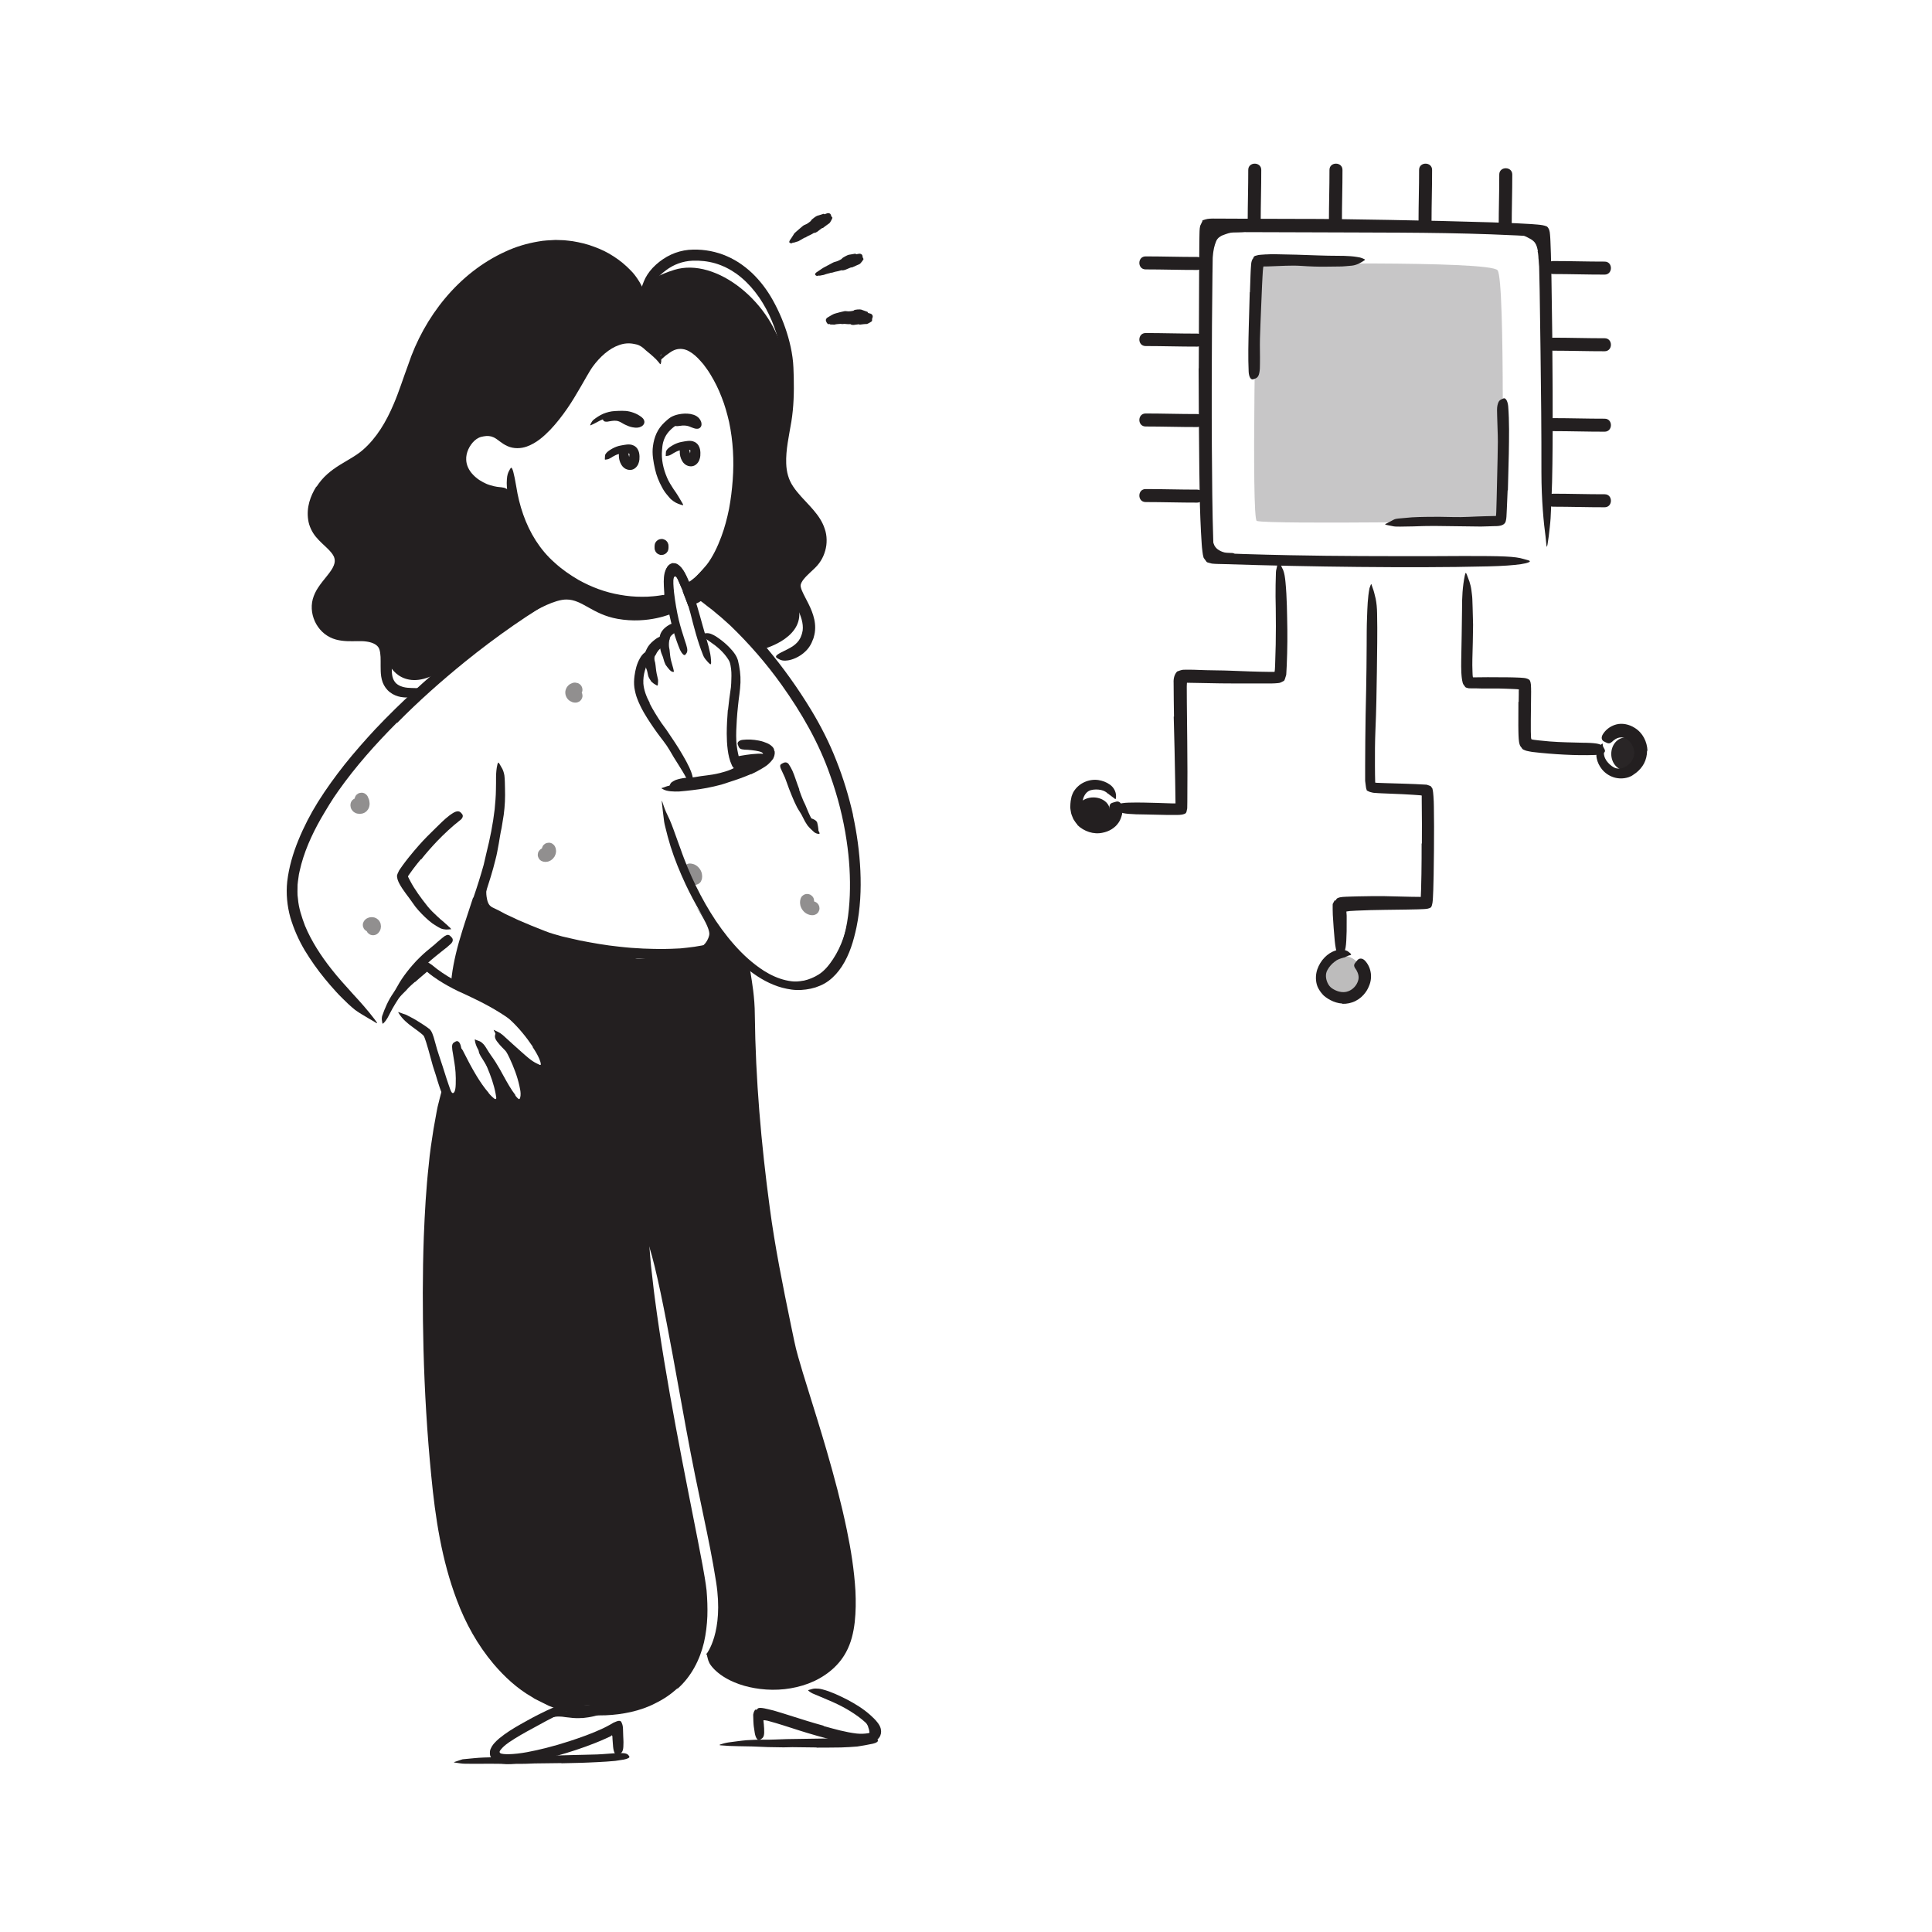 <?xml version="1.0" encoding="UTF-8"?><svg id="Layer_1" xmlns="http://www.w3.org/2000/svg" width="520" height="520" viewBox="0 0 520 520"><defs><style>.cls-1{opacity:.97;}.cls-1,.cls-2,.cls-3,.cls-4{fill:#231f20;stroke-width:0px;}.cls-2{opacity:.25;}.cls-3{opacity:.3;}.cls-5{opacity:.5;}</style></defs><g class="cls-5"><path class="cls-4" d="M185.68,236.15s.09,0,.13.01l-.5-.07c.11.02.22.05.32.09l-.45-.19c.12.05.23.11.33.19l-.38-.29c.12.09.22.19.31.31l-.29-.38c.09.12.16.24.22.38l-.19-.45c.05.13.09.26.11.39l-.07-.5c.02.13.02.25,0,.38l.07-.5c-.01.09-.03.17-.06.25-.08.25-.09.5-.03.75.01.25.09.48.22.7.12.22.28.39.48.53.18.17.39.28.64.34l.5.07c.34,0,.65-.09.95-.26l.38-.29c.23-.23.39-.51.48-.83.19-.55.15-1.11.05-1.68-.02-.12-.06-.23-.1-.34-.1-.25-.2-.53-.36-.75-.32-.47-.67-.84-1.16-1.14s-1.03-.43-1.6-.46c-.26,0-.5.04-.72.16-.23.08-.43.2-.6.39-.18.17-.31.37-.39.6-.12.22-.17.46-.16.72l.07.5c.09.32.25.59.48.83l.38.29c.29.17.61.25.95.26h0Z"/></g><path class="cls-4" d="M169.91,111.98c.19.17.37.34.55.53.07.07.15.09.22.15.22.23.46.49.67.71.1.1.22.17.33.24.15.08.31.15.41.32.03.05-.04.19-.16.32-.11.13-.28.28-.39.29-.38,0-.76,0-1.02-.25-.15-.16-.39-.16-.58-.24-.21-.09-.42-.2-.61-.34-.12-.08-.24-.16-.37-.23-.19-.11-.37-.24-.58-.29-.16-.04-.37.03-.55.05-.04,0-.09.03-.13.03-.12-.06-.11-.22.05-.7l.11-.33c.13-.36.3-.65.45-.75.43-.26.72-.1,1.01.04.21.12.41.28.61.41l-.02.04Z"/><ellipse class="cls-4" cx="294.28" cy="218.09" rx="4.41" ry="3.46"/><circle class="cls-3" cx="361.31" cy="262.7" r="5.47"/><ellipse class="cls-1" cx="437.45" cy="202.92" rx="3.78" ry="4.41"/><path class="cls-2" d="M338.25,71.13c-.11,1.02-1.53,68.72.02,69.09,4.15.99,66,0,66,0,0,0,.94-64.63-1.19-67.47-2.04-2.72-64.84-1.63-64.84-1.63Z"/><path class="cls-4" d="M325.92,148.04c-.54-.94-.65-1.89-.77-2.72-.04-.31-.12-.62-.14-.93-.1-1.1-.12-2.2-.1-3.29,0-.48.05-.97.07-1.45.04-.61.12-1.23.26-1.83.04-.19.08-.16.13,0,.05.17.14.47.18.82.08.61.15,1.22.23,1.83.08.6.06,1.21.08,1.82.01.73.19,1.48.34,2.21.17.8.31,1.64.64,2.28.21.39.49.74.84,1.02.54.42,1.2.73,1.92.9.56.12,1.14.08,1.71.13.13,0,.25,0,.38.01.47.06.62.21.7.57.02.08.05.16.06.24.03.26-.18.49-.56.61-.56.15-1.16.24-1.77.21-.61-.06-1.23-.2-1.86-.45-.92-.36-1.8-1.09-2.36-2l.03-.02Z"/><path class="cls-4" d="M324.94,64.95c.22-.61.49-1.24.94-1.87.5-.63,1.1-1.11,1.71-1.41.44-.25.86-.45,1.3-.61,1.58-.42,3.09-.42,4.57-.44.66.02,1.31-.07,1.95-.03.41.02.82,0,1.23.07.41.08.82.2,1.22.3.25.07.23.12.02.28-.21.15-.61.5-1.07.73-1.65.61-3.23.53-4.83.59-.96.02-1.88.39-2.7.69-.47.16-.86.39-1.19.65-.3.27-.57.56-.76,1.03-.24.55-.43,1.18-.58,1.83-.21.99-.37,2.02-.43,3.06-.04.81.05,1.61,0,2.44-.01.18,0,.36-.03.55-.08.69-.37.89-.82.93-.11.01-.21.03-.31.03-.33-.02-.56-.34-.69-.8-.1-.69-.22-1.41-.25-2.15-.01-.74.01-1.5.07-2.28.09-1.16.26-2.35.61-3.6h.05Z"/><path class="cls-4" d="M413.92,67.58c-.16-.82-.31-1.59-.81-2.27-.08-.13-.2-.23-.31-.35-.1-.07-.13-.13-.25-.22-.36-.32-.93-.57-1.47-.87-.56-.31-1.16-.56-1.78-.78-.55-.2-1.12-.33-1.68-.47-.73-.16-1.46-.33-2.18-.54-.23-.07-.19-.09.01-.14.2-.04.58-.16,1.02-.2,1.56-.11,3.15-.2,4.71.24.47.13.95.24,1.44.45.49.19,1.01.38,1.53.83.92.83,1.55,1.91,1.88,3.05.17.7.23,1.4.27,2.08.06,1.03-.09,2.03-.19,3-.07.76-.09,1.5-.19,2.24-.02.16-.03.32-.07.49-.13.6-.26.78-.57.86-.07.02-.14.05-.21.05-.23.02-.38-.25-.44-.7-.16-1.4-.3-2.68-.45-4.01l-.09-.71c0-.24-.02-.47-.04-.69-.03-.46-.1-.89-.19-1.3h.06Z"/><path class="cls-4" d="M151.09,474.54l-7.22.09c-.88.02-1.75.09-2.63.1-3.1.04-6.2.03-9.3-.02-1.38,0-2.76.01-4.12.02-.88,0-1.76-.01-2.63-.02-.88.01-1.76-.19-2.63-.29-.55-.08-.47-.12-.01-.26.31-.1.64-.22.95-.32.22-.07.43-.14.64-.21.11-.04.23-.06.35-.11.12-.01.24-.03.37-.04,1.78-.15,3.56-.38,5.34-.44,1.78-.07,3.57-.11,5.37-.1,2.15.05,4.39-.14,6.59-.22l7.27-.22,4.48-.12c2.26-.08,4.53-.08,6.78-.17,1.74-.06,3.45-.26,5.18-.35.38-.01.75-.04,1.14-.03,1.42.01,1.88.23,2.18.65.07.1.16.19.2.29.14.31-.44.61-1.48.82-.77.12-1.55.24-2.33.36-.78.08-1.58.13-2.37.19-1.6.11-3.22.18-4.84.25-2.41.12-4.84.12-7.27.2v-.05Z"/><path class="cls-4" d="M219.78,470.33l-6.52-.08c-.79,0-1.58.06-2.38.05l-4.2-.07-4.2-.17c-1.24-.02-2.49-.05-3.72-.07-1.58-.02-3.17-.08-4.75-.23-.49-.05-.43-.14-.01-.28.42-.14,1.18-.37,2.09-.51,1.61-.2,3.21-.45,4.82-.59,1.61-.1,3.23-.17,4.85-.15,1.95.04,3.96-.1,5.95-.15l6.56-.1,4.04-.06c2.04-.04,4.09-.06,6.11-.15.79-.04,1.56-.11,2.34-.19.78-.06,1.55-.11,2.33-.14.34-.01.68-.05,1.02-.05,1.28-.01,1.7.17,1.98.66.07.11.15.22.19.33.13.35-.38.72-1.31.93-1.38.29-2.8.56-4.24.77-1.44.12-2.91.2-4.38.25-2.18.05-4.38.03-6.57.05v-.06Z"/><path class="cls-4" d="M233.66,464.71c-.2-.47-.43-.95-.77-1.38-.11-.16-.25-.3-.38-.46-.43-.57-.94-1.09-1.52-1.53-.25-.21-.54-.36-.81-.54-.36-.2-.73-.39-1.09-.61-.23-.13.16-.2.64-.07.83.29,1.64.66,2.34,1.22.42.33.88.65,1.29,1.03.43.44.8.94,1.09,1.49.19.33.33.69.47,1.04.18.55.28,1.13.32,1.7,0,.22.06.45.07.67,0,.22,0,.45,0,.67,0,.1-.01.19-.03.29-.08.36-.19.45-.5.44-.07,0-.14,0-.21-.01-.23-.04-.39-.23-.42-.47-.02-.36-.08-.7-.09-1.03-.02-.33,0-.66-.06-.98-.04-.49-.18-.97-.36-1.45h.02Z"/><path class="cls-4" d="M156.71,462.4c-1.09.07-2.21.07-3.34-.1-.39-.06-.75-.06-1.11-.12-1.28-.22-2.49-.28-3.73.09-.57.11-1.13.3-1.68.5-.35.14-.7.28-1.04.42-.36.12-.7.22-1.09.35-.23.07-.2.06-.07-.1.14-.15.36-.52.68-.87.63-.51,1.31-.95,2.02-1.34.36-.18.72-.39,1.12-.47.43-.11.86-.18,1.3-.2,1.03-.05,2.07-.1,3.05,0,.56.07,1.02.15,1.52.18.49.04,1,.04,1.51.02.62-.02,1.25-.08,1.88-.17.95-.14,1.91-.3,2.83-.57.72-.2,1.39-.54,2.08-.8.15-.06.3-.13.45-.18.58-.18.8-.13,1.06.21.06.08.12.16.17.24.15.28,0,.61-.4.86-1.16.79-2.55,1.21-3.96,1.55-1.05.25-2.14.42-3.24.53v-.04Z"/><path class="cls-4" d="M122.27,264.99s2.88-10.58,3.54-12.66c.66-2.08,2.52-8.54,2.52-8.54,0,0,10.13,5.35,12.85,6.52,2.72,1.17,27.34,7.28,30.22,7.7s18.26-1.21,20.58-1.66,4.02-1.79,4.02-1.79l5.82,5.57s-1.73,18.81-.61,25.78c1.12,6.96,4.62,41.65,4.62,41.65,0,0,12.08,58.49,17.57,70.07,5.48,11.58,4.32,29.24,5.11,33.23.78,3.98-3.19,12.42-3.76,14.68-.57,2.26-7.12,6.48-8.83,6.91-1.71.43-14.42.18-15.98-.45s-8.14-3.07-9.81-6.8c0,0,4.76-5.81,2.61-19.43-1.98-12.56-4.56-21.98-8.12-41.48-4.75-25.97-9.25-53.11-12.62-53.95-1.37-.34,5.14,39.02,5.14,39.02l8.29,44.47s2.98,18.33,2.86,20.79-2.62,14.05-5.7,16.93-9.05,6.41-11.5,7.35c-2.45.94-13.61,0-15.62,0s-14.79-2.56-20.84-10.97c-6.05-8.41-12.54-23.18-13.58-27.58-1.04-4.4-5.12-37.49-5.12-37.49l-.66-30.32.54-23.15,1.1-21.83s2.68-15.76,2.65-15.85,3.08,5.73,3.69,4.39,1.87-8.9,1.87-8.9l6.06,8.55s3.78,1.65,3.68.35c-.1-1.3,1.1-2.82,1.1-2.82,0,0,4.07,4.55,4.58,3.68s.66-4.28.66-4.28l-2.48-9.04s6.78,5.51,7.91,4.26-8.14-13.99-8.14-13.99l-9.29-5.96-6.92-2.95Z"/><path class="cls-4" d="M111.68,264.28c-.59.5-1.17,1.03-1.73,1.58-.21.2-.37.44-.57.64-.7.73-1.46,1.42-2.14,2.18-.3.34-.57.71-.84,1.06-.36.45-.72.9-1.1,1.34-.12.14-.14.1-.14-.07.01-.17.01-.5.12-.83.35-1.2,1.02-2.21,1.79-3.14.46-.55.88-1.18,1.36-1.75.53-.62,1.08-1.22,1.65-1.8l1.08-1.06c.55-.53,1.16-1.01,1.75-1.51.46-.39.88-.83,1.44-1.2.13-.08.25-.17.4-.23.24-.16.52-.07.66,0,.16.08.25.21.31.42.03.09.06.18.07.28.04.3-.13.63-.28.84-.54.52-1.31,1.12-2.06,1.78-.56.49-1.16.98-1.73,1.51l-.03-.03Z"/><path class="cls-4" d="M129.21,240.77c.02-.76.12-1.52.26-2.23.05-.26.06-.53.13-.78.25-.9.52-1.77.92-2.59.16-.37.3-.74.44-1.11.17-.47.36-.94.6-1.39.08-.14.14-.1.19.06.05.15.12.43.09.72-.13,1.03-.19,2.05-.52,2.99-.21.56-.24,1.19-.32,1.78-.08.66-.14,1.31-.12,1.96,0,.4.03.8.09,1.2.09.6.21,1.2.47,1.74.2.42.54.75.86,1.05.07.06.15.13.22.19.23.26.18.45-.1.83-.07.09-.12.18-.19.26-.23.28-.56.36-.91.21-.93-.54-1.49-1.56-1.8-2.57-.24-.76-.34-1.54-.36-2.31h.04Z"/><path class="cls-4" d="M187.37,244s3.96,5.79,3.52,7.68c-1.08,4.67-6.53,4.5-7.66,4.4-1.13-.09,11.93-1.38,11.93-1.38l-7.79-10.7Z"/><path class="cls-4" d="M229.14,251.72c-.71,2.09-1.61,4.14-2.77,6.04-.41.7-.84,1.39-1.33,2.04-1.78,2.23-4.05,4.25-6.88,5.07-1.24.35-2.52.49-3.77.48-1.6-.06-3.18-.34-4.65-.9-.46-.17-.4-.15.02-.14.21,0,.51,0,.87-.04.36-.05.78-.06,1.22-.04,1.57.05,3.09-.04,4.54-.3,1.43-.32,2.77-.89,4.04-1.7,1.53-.98,2.75-2.52,3.78-4.08,1.15-1.73,2.06-3.64,2.76-5.64l.6-1.86c.17-.63.35-1.26.5-1.9.45-1.93.77-3.91,1.01-5.87.14-1.53.13-3.04.22-4.56.01-.33.03-.66.04-1,.09-1.25.22-1.65.52-1.92.07-.06.14-.14.2-.18.22-.12.41.39.55,1.33.21,1.38.35,2.82.39,4.28-.02.73-.04,1.46-.07,2.2-.06.74-.13,1.48-.19,2.22-.34,2.19-.87,4.36-1.54,6.49h-.05Z"/><path class="cls-4" d="M218.07,220.2s1.69.35,1.9,1.28c.6,2.61.14,2.58.14,2.58l-2.05-3.86Z"/><path class="cls-4" d="M192.95,210.06c-1.12.22-2.22.32-3.32.46-.4.05-.79.15-1.2.2-1.4.16-2.88.29-4.17.4-.6.08-1.18.25-1.74.44-.74.24-1.4.53-2.3.47-.31-.04-.22.05-.12-.2.07-.3.24-.86.62-1.24.36-.27.75-.48,1.15-.66.41-.14.83-.25,1.25-.35.42-.09.85-.16,1.29-.21.44-.05.91-.05,1.29-.07.97-.02,1.95-.27,2.93-.4,1.07-.16,2.17-.25,3.23-.44.65-.12,1.31-.24,1.95-.41.97-.25,1.95-.53,2.88-.92.72-.3,1.39-.72,2.11-1.07.16-.08.31-.16.48-.22.61-.24.9-.06,1.15.24.06.08.13.15.17.22.15.25-.02.59-.38.94-1.13.85-2.47,1.41-3.92,1.95-1.07.39-2.2.68-3.31.92v-.04Z"/><path class="cls-4" d="M198.1,203.66s8.42-1.82,8.98.01c.56,1.84-8.47,3.72-8.47,3.72l-.51-3.73Z"/><path class="cls-4" d="M180.99,165.07s-6.46,2.99-14.79,1.49c-6.76-1.21-9.46-5.2-13.73-5.2-3.11,0-7.55,2.47-10.8,4.33-3.25,1.87,10.13-8.75,10.13-8.75,0,0,13.17,4.43,15.11,4.83,1.93.39,10.73-1.04,10.73-1.04l1.92.31,1.43,4.02Z"/><path class="cls-4" d="M185.26,163.07s3.11-.34,4.83-2.71c.71-.98-4.21-2.71-4.21-2.71l-2.13,1.55,1.5,3.88Z"/><path class="cls-4" d="M171.57,76.76s-12.18-11.2-19.61-10.83c-7.43.36-16.45,1.52-22.94,7.5-6.49,5.98-10.44,11.63-11.76,14.27s-6.78,13.42-7.72,16.68c-.94,3.27-6.01,13.61-8.5,16.04-2.48,2.43-10.07,8.16-12.46,9.55-2.39,1.39-4.27,5.16-4.46,7.04s1.28,8.51,3.2,8.66c1.92.14,3.76,4.14,3.58,5.46-.19,1.32,0,3.67-1.38,5.47s-3.71,4.87-3.42,7.32c.29,2.45,1.61,6.47,4.43,6.63s9.08,0,10.41.75c1.33.75,3.3,3.92,3.26,5.81s3.96,9.1,13.05,4.33c7.77-4.08,17.51-13.16,17.51-13.16l16.25-9.57,3.16-1.26s-12.84-12.46-14.04-16.08c-1.2-3.62-2.74-8.8-2.74-8.8,0,0-8.78-.28-10.76-3.81-1.98-3.53-3.54-5.86-2.98-8.12.56-2.26,5.28-6.58,6.59-5.46,1.31,1.12,9.52,4.33,10.33,4.08s8.5-6.9,8.5-6.9l9.04-14.62s4.78-8.16,9.85-7.4c5.07.76,9.61,5.44,9.61,5.44,0,0,2.93-2.89,6.13-2.95,3.2-.06,7.85,7,9.1,8.65,1.25,1.65,5.38,14.24,5.29,16.89s-.22,15.64-.49,16.98c-.27,1.35-4.26,12.8-4.81,13.74s-8.16,9.01-8.16,9.01c0,0,15.25,10.04,16.94,12.46,1.69,2.41,3.54,4.22,3.54,4.22,0,0,10.62-2.61,10.01-10.09s-2.47-8.04.03-9.79c2.5-1.75,5.16-6.75,5.62-9.22s-3.04-8.28-4.49-9.82c-1.45-1.54-6.81-5.37-6.43-9.73s2.28-16.17,2.31-16.55-.57-10.5-1.18-13.6c-2.84-14.39-18.19-26.89-29.53-23.34-8.19,2.56-8.92,5.77-8.92,5.77l-.97-1.64Z"/><path class="cls-4" d="M221.66,464.56c2.99.84,6,1.69,8.96,2.03,1.07.11,2.14.06,3-.09.23-.04.45-.1.6-.17.1-.04.13-.07.16-.07.04-.02.07-.05.11-.08.08-.09.13-.22.12-.35,0-.08-.02-.11-.04-.18-.05-.12-.13-.26-.2-.4-.35-.57-.9-1.16-1.49-1.7-1.19-1.09-2.58-2.07-4-2.96-1.5-.94-3.11-1.75-4.72-2.48-1.04-.45-2.09-.89-3.13-1.34l-1.57-.66-.78-.33c-.26-.12-.5-.29-.75-.45-.61-.45-.54-.39.14-.59.34-.08.86-.29,1.42-.27.57-.01,1.22.05,1.87.23,2.35.61,4.52,1.67,6.68,2.76,2.13,1.13,4.22,2.39,6.12,4.07.71.64,1.43,1.3,2.09,2.17.17.21.32.47.47.72.04.06.07.14.1.21l.12.29c.09.19.11.37.15.56.16.74.01,1.54-.43,2.16-.26.36-.62.68-.99.91-.34.2-.68.35-1,.45-.66.22-1.28.31-1.88.35-1.78.12-3.42-.08-5.05-.33-1.62-.26-3.21-.6-4.78-1-1.93-.49-3.83-1.05-5.72-1.61-2.87-.86-5.7-1.84-8.53-2.68l-1.43-.4c-.22-.06-.5-.15-.68-.19l-.37-.07c-.24-.04-.45-.07-.65-.07-.14-.04-.08.18-.08.28.01.13,0,.23.04.36,0,.13.02.26.03.38l.02.14s.01.03.01.08v.18c.03.24.05.48.06.73.09,1.82-.04,2.43-.75,2.87-.16.1-.31.23-.46.29-.5.21-1.08-.51-1.31-1.89-.1-.59-.19-1.19-.27-1.8-.02-.18-.03-.25-.05-.52l-.05-.83c-.03-.57-.05-1.15-.05-1.75.1-.61.3-1.19.64-1.38l.06-.05.03-.03h0s0,0,0,0c.28.41.08.11.14.2h0s.02-.03.02-.03l.12-.14c.08-.09.15-.18.25-.26.19-.15.49-.14.78-.15.61.04,1.31.19,2.01.36l1.48.36c1.46.42,2.91.88,4.36,1.34,3.02.95,6.03,1.93,9.06,2.74v.07Z"/><path class="cls-4" d="M149.95,472.51c-3.44.9-6.9,1.71-10.54,2.1-1.33.13-2.67.3-4.16.1-.16-.01-.34-.06-.51-.09-.18-.05-.32-.04-.56-.15l-.67-.27c-.22-.1-.4-.25-.6-.37-.36-.28-.68-.63-.87-1.05-.12-.2-.13-.44-.18-.66-.02-.23,0-.46,0-.68.1-.89.79-1.83,1.15-2.23.43-.49.88-.91,1.34-1.3,1.85-1.53,3.8-2.71,5.79-3.84,1.76-1,3.54-1.98,5.33-2.86,1.15-.57,2.31-1.14,3.5-1.64.59-.26,1.21-.48,1.84-.64.31-.09.63-.17.95-.24.32-.07.69,0,1.03,0,.87.09.72.03.17.52-.52.62-1.39,1.67-2.66,2.32-2.29,1.09-4.52,2.34-6.75,3.56-2.24,1.2-4.47,2.45-6.54,3.85-.61.42-1.2.88-1.69,1.38-.24.25-.48.51-.65.75-.11.14-.15.23-.19.36-.07.28.19.49.43.55.02.02.2.04.36.07.15.04.32.05.49.06.33.04.71.03,1.07.04,3.29-.07,6.76-.85,10.12-1.68,2.08-.53,4.15-1.12,6.19-1.79,3.09-1.01,6.2-2.1,9.11-3.47l.57-.28.62-.32c.55-.27,1.11-.61,1.67-.94,1.07-.46,1.96-.9,2.24.07.18.37.31.91.33,1.54.04.62.05,1.27.06,1.94.02.66.07,1.12.07,1.7.01,2.06-.18,2.68-.96,3.12-.18.1-.35.24-.54.3-.61.23-1.15-.65-1.29-2.18-.06-.65-.11-1.3-.15-1.95l-.05-.93c-.02-.05-.05-.09-.07-.13-.04-.06-.08-.09-.11-.09-.05.02-.11.11-.13.13l-.02.03h0s0,.02,0,.02c0,0,0,0-.07.04-.47.23-.94.45-1.41.66-.94.43-1.9.83-2.86,1.21-3.34,1.33-6.75,2.43-10.2,3.41l-.02-.06Z"/><path class="cls-4" d="M221.74,398.7c-1.48-5.63-3.1-11.24-4.79-16.83-1.67-5.61-3.47-11.16-5.02-16.89-.27-1.04-.54-2.13-.77-3.2l-.66-3.14c-.45-2.09-.87-4.19-1.28-6.29-2.84-14.82-5.31-29.72-6.9-44.73-.68-6.66-1.33-13.37-1.71-20.01-.45-8.52-.82-17.17.48-25.66.45-2.64.55-2.27.94,0,.35,2.27,1.12,6.41,1.13,11.27.2,17.26,1.69,34.5,4.02,51.83,1.37,10.37,3.52,21.06,5.69,31.55l.9,4.32c.29,1.43.64,2.8,1.04,4.21.79,2.81,1.66,5.62,2.54,8.44,1.75,5.63,3.52,11.27,5.17,16.95,2.03,6.99,3.91,14.04,5.39,21.19,1.13,5.41,2,10.91,2.33,16.48.13,2.79.12,5.59-.19,8.39-.32,2.79-.96,5.63-2.38,8.19-2.18,4-6,6.81-10.1,8.36-4.13,1.54-8.61,2-12.99,1.45-1.93-.24-3.81-.64-5.67-1.3-3.47-1.23-5.47-2.79-6.67-3.99-.6-.61-1.01-1.16-1.29-1.65-.25-.52-.42-.96-.5-1.39-.07-.39-.22-.85-.22-1.09.01-.42.53-.13,1.56.55.26.16.57.33.86.57.32.21.66.44,1.03.71.77.48,1.64,1.04,2.69,1.57,6.11,3.25,13.99,3.73,20.56,1.2,3.27-1.27,6.15-3.43,7.83-6.36.81-1.46,1.44-3.07,1.77-4.87.23-.87.29-1.81.44-2.71.07-.93.16-1.86.19-2.81.11-2.81-.08-5.67-.36-8.54-.28-2.87-.72-5.74-1.23-8.61-1.02-5.74-2.4-11.45-3.9-17.12l.07-.03Z"/><path class="cls-4" d="M131.53,294.21c.29.34.59.68.9.96.15.15.3.27.46.4l.11.08s.02.02.03.03c.01.02.03.03.05.04.07.06.17.11.28.1.11-.01.18-.11.21-.22,0-.04.01-.08,0-.13,0-.05,0-.05-.03-.24-.04-.3-.1-.62-.16-.95-.44-2.35-1.31-4.79-2.3-7.12-.45-1.03-.94-2.06-1.48-3.05-.67-1.28-1.54-2.42-1.77-3.98-.05-.51-.1-.41.32-.23.21.09.53.21.94.35.37.17.7.43,1,.75.27.28.49.59.69.92l.6.97c.39.65.77,1.31,1.12,1.98.68,1.36,1.23,2.78,1.7,4.25.54,1.77,1.34,3.49,1.68,5.5.02.14.03.29.05.43.02.15.04.39.03.59.02.41-.03.82-.13,1.19-.2.73-.73,1.38-1.48,1.55-.72.22-1.51.04-2.21-.33-.18-.08-.36-.19-.51-.29-.13-.08-.25-.17-.36-.25-.23-.17-.44-.35-.65-.54-1-.92-1.81-1.92-2.56-2.96-1.14-1.57-2.09-3.25-3.02-4.91-.71-1.3-1.49-2.54-2.11-3.92-.14-.3-.28-.6-.4-.91-.4-1.19-.3-1.66.34-2.04.14-.09.28-.19.42-.24.47-.18,1.02.18,1.36.9,1.08,2.15,2.26,4.44,3.6,6.65.99,1.63,2.09,3.24,3.29,4.62l-.05.05Z"/><path class="cls-4" d="M168.7,257.73c-3.61-.39-7.21-.86-10.76-1.59-1.3-.26-2.61-.42-3.89-.77-4.53-1.08-8.98-2.56-13.24-4.43-1.91-.78-3.77-1.71-5.63-2.57-1.17-.61-2.34-1.23-3.47-1.92-.58-.32-1.08-.76-1.62-1.16-.27-.19-.51-.42-.75-.66-.24-.24-.37-.61-.6-.86-.51-.68-.48-.53.25-.37.34.11,1.04-.05,1.64.1.61.12,1.25.37,1.89.72,1.19.53,2.32,1.14,3.45,1.76l3.51,1.65c1.2.5,2.39,1.01,3.59,1.52,1.21.48,2.43.97,3.65,1.45,1.46.6,3.03.99,4.58,1.44,1.57.39,3.17.7,4.74,1.08,3.49.68,7,1.31,10.54,1.67,1.09.1,2.18.25,3.28.32l3.29.2c1.66.09,3.33.08,5,.12,1.66-.02,3.33-.08,4.98-.17,1.28-.12,2.54-.27,3.8-.44,1.25-.19,2.49-.44,3.74-.65.55-.09,1.08-.21,1.63-.32,2.04-.39,2.72-.31,3.31.38.13.15.3.3.39.46.31.53-.45,1.19-1.97,1.6-4.5,1.24-9.42,1.8-14.34,1.88-1.83.08-3.66-.01-5.49-.02-1.83-.09-3.66-.19-5.49-.33v-.07Z"/><path class="cls-4" d="M127.41,241.63c1.02-2.94,1.94-5.88,2.77-8.85l.76-3.28c.96-3.83,1.74-7.73,2.2-11.68.16-1.76.33-3.52.34-5.28.1-2.25-.15-4.5.4-6.78.19-.71.28-.62.63-.04.18.29.42.71.7,1.22.25.51.44,1.12.55,1.78.14,1.17.13,2.35.16,3.52.02,1.18.05,2.36-.02,3.54-.06,1.18-.16,2.36-.32,3.53-.17,1.17-.36,2.35-.57,3.52-.32,1.39-.52,2.82-.77,4.26-.27,1.43-.5,2.88-.88,4.27-.75,3.1-1.73,6.12-2.7,9.13l-1.88,5.51c-.95,2.78-1.94,5.55-2.76,8.33-.64,2.16-1.09,4.33-1.58,6.5-.1.48-.2.95-.3,1.43-.41,1.78-.75,2.29-1.48,2.52-.16.05-.33.13-.49.15-.5.06-.76-.77-.59-2.13.5-4.03,1.56-8.17,2.83-12.22.93-3.02,1.97-6,2.92-8.98l.07.02Z"/><path class="cls-4" d="M195.94,191.14c.1-1.04.23-2.08.36-3.12.07-.52.14-1.05.22-1.56.08-.5.15-.99.21-1.49.09-.72.08-1.44.11-2.15.06-1.25.03-2.5-.21-3.69-.05-.28-.13-.63-.21-.84-.05-.19-.19-.45-.34-.7-.3-.51-.69-1.01-1.09-1.5-.73-.87-1.59-1.65-2.48-2.35-1.17-.87-2.36-1.7-3.51-2.46-.35-.25-.31-.44.18-.65.51-.25,1.48-.34,2.34.05.78.32,1.46.77,2.11,1.25.66.47,1.28.99,1.88,1.53.6.55,1.16,1.14,1.7,1.78.52.67,1.04,1.33,1.39,2.43.5,2,.77,4.04.7,6.02-.04,1.08-.16,2.16-.29,3.2-.14,1.01-.27,2.04-.37,3.06-.14,1.26-.25,2.53-.33,3.8-.12,1.92-.23,3.85-.13,5.75.08,1.47.36,2.9.69,4.27.08.3.18.58.25.88.31,1.06.27,1.33-.26,1.87-.12.12-.22.26-.33.36-.2.17-.43.19-.72.05-.29-.13-.63-.48-.82-.93-.64-1.37-.95-2.79-1.13-4.22-.19-1.43-.25-2.87-.26-4.3,0-2.13.13-4.24.29-6.35h.06Z"/><path class="cls-4" d="M174.85,189.31c.9,1.77,2,3.53,3.16,5.26.43.63.91,1.21,1.35,1.85,1.5,2.25,3.08,4.49,4.44,6.9l.91,1.61c.29.55.57,1.1.83,1.65.66,1.44,1.19,3.02,1.03,4.66-.02.5-.19.43-.5.06-.32-.38-.77-.99-1.25-1.7-1.32-2.58-3.1-4.98-4.62-7.72-.93-1.62-2.22-3.11-3.35-4.68-1.24-1.73-2.45-3.52-3.55-5.4-.66-1.17-1.27-2.38-1.76-3.67-.39-.96-.63-2.01-.8-3.06-.14-1.06-.1-2.13.04-3.17.22-1.61.59-3.2,1.44-4.69.19-.33.38-.66.65-.96.97-1.16,1.99-1.12,2.37-.54.09.13.19.25.22.37.06.2-.05.42-.12.64-.07.23-.16.45-.33.71-.59.75-1.1,1.9-1.43,3.02-.34,1.15-.48,2.37-.42,3.54.14,1.72.79,3.5,1.74,5.26l-.06.03Z"/><path class="cls-4" d="M176.42,176.27l-.09.2c-.02.07-.09.15-.07.15-.01.02-.03.02-.05.05l-.04.14c-.05.21-.04.53-.01.85.03.24.14.47.18.72.16.9.2,1.93.4,2.9.09.44.18.88.29,1.3.19.54.04,1.19.02,1.78-.02.19-.16.18-.37.07-.11-.05-.23-.13-.36-.22-.14-.09-.34-.18-.47-.3l-.36-.31c-.06-.05-.12-.1-.19-.15l-.11-.17c-.15-.23-.3-.47-.44-.71-.28-.48-.39-1.04-.49-1.62-.05-.35-.18-.68-.32-1.02-.12-.35-.25-.69-.33-1.06-.16-.82-.35-1.67-.1-2.86.16-.54.38-1.02.64-1.51.39-.74.97-1.41,1.65-1.97.52-.44,1.09-.89,1.78-1.15.15-.05.29-.14.45-.16.58-.1.77.13.84.88.02.17.04.35.04.52,0,.59-.19,1.07-.41,1.24-.67.56-.9.79-1.26,1.17-.25.29-.54.71-.74,1.25l-.07-.02Z"/><path class="cls-4" d="M209.87,130.49c-.94-2.1-1.21-4.32-1.21-6.39,0-2.09.27-4.09.58-6.04.32-1.94.73-3.86,1.01-5.68.27-1.84.43-3.71.51-5.59.11-2.74-.02-5.56-.13-8.3-.26-4.7-1.58-9.44-3.63-13.77-2.05-4.32-4.98-8.3-8.83-11.07-1.71-1.21-3.61-2.16-5.62-2.76-2-.58-4.12-.81-6.17-.72-2.62.11-5.1,1.02-7.19,2.62-2.14,1.56-3.77,3.77-5.94,5.6-.76.51-1.1.74-1.11.7-.03-.05.22-.4.41-1.18.21-.78.55-1.84,1.15-3.06.62-1.19,1.57-2.47,2.89-3.65,1.17-1.04,2.51-1.97,4-2.66,1.48-.69,3.11-1.13,4.72-1.29,3.21-.26,6.32.19,9.29,1.28,1.47.56,2.87,1.26,4.19,2.1,1.3.85,2.52,1.82,3.64,2.87,2.22,2.13,4.06,4.58,5.53,7.21,1.76,3.14,3.18,6.51,4.19,10.04.5,1.76.9,3.56,1.15,5.4.13.91.21,1.85.25,2.77l.09,2.68c.09,3.92,0,7.9-.64,11.86-.65,3.89-1.53,7.63-1.39,11.32.08,2.27.63,4.36,1.9,6.21,1.24,1.86,2.93,3.52,4.58,5.32,1.23,1.37,2.48,2.84,3.33,4.63.2.45.42.9.55,1.38.16.47.3.95.38,1.45.17.99.18,2,.06,2.99-.27,1.97-1.07,3.88-2.39,5.39-.66.77-1.36,1.35-2,1.97-.65.61-1.26,1.21-1.76,1.85-.38.49-.67,1.01-.76,1.46-.06.32.09.9.31,1.46.48,1.16,1.19,2.38,1.81,3.65.63,1.28,1.21,2.64,1.54,4.15.33,1.49.36,3.17-.12,4.74-.06.36-.24.67-.36,1-.14.33-.25.66-.44.98-.34.64-.79,1.24-1.31,1.77-.97.98-1.94,1.53-2.75,1.91-.82.37-1.5.56-2.07.65-1.14.18-1.82.03-2.4-.3-.26-.15-.59-.3-.75-.47-.27-.3.03-.66.74-1.07.71-.42,1.86-.9,3.1-1.61.93-.53,1.69-1.18,2.23-1.94.26-.39.48-.78.63-1.26.21-.45.27-.92.38-1.38.24-1.89-.44-3.96-1.54-6.14-.54-1.12-1.17-2.21-1.74-3.68l-.2-.61-.09-.31-.07-.38c-.03-.27-.1-.48-.09-.8,0-.33.03-.65.08-.98.26-1.14.77-1.92,1.26-2.59,1-1.3,2.06-2.2,2.99-3.07.47-.43.86-.81,1.16-1.17.31-.38.58-.8.81-1.25.68-1.33.94-2.91.71-4.36-.1-.72-.38-1.45-.7-2.17-.38-.71-.79-1.42-1.35-2.12-1.06-1.4-2.41-2.76-3.77-4.25-1.35-1.49-2.74-3.17-3.7-5.26l.06-.04Z"/><path class="cls-4" d="M85.19,131.02c.8-1.25,1.76-2.39,2.87-3.38,1.1-.99,2.28-1.8,3.43-2.52,2.32-1.43,4.54-2.57,6.26-4.1,3.64-3.2,6.21-7.54,8.18-12.2,1.47-3.4,2.58-7.03,3.92-10.61,4.29-12.92,13.55-24.77,26.21-30.51,2.78-1.3,5.78-2.19,8.83-2.7,1.52-.3,3.08-.33,4.63-.42l2.32.08c.77.06,1.53.18,2.3.26,1.95.33,3.9.77,5.75,1.49,1.87.67,3.68,1.54,5.33,2.64,1.67,1.07,3.21,2.35,4.59,3.8.71.7,1.31,1.5,1.86,2.34.27.42.55.83.78,1.29.22.45.53.85.6,1.39.18.61.2,1.09.23,1.38.02.29,0,.42-.04.42-.12.01-.34-.57-1.12-1.26-.75-.7-1.79-1.64-3.16-2.56-1.33-.96-2.83-2.06-4.54-3.13-.77-.46-1.52-.94-2.32-1.32-.77-.45-1.59-.8-2.39-1.17-1.65-.66-3.33-1.25-5.08-1.56-3.48-.73-7.08-.65-10.59.06-7.06,1.42-13.63,5.43-19.03,10.63-3.22,3.14-6.01,6.88-8.19,10.97-.57,1.01-1.01,2.08-1.52,3.12-.45,1.08-.91,2.17-1.33,3.27-.85,2.21-1.64,4.46-2.45,6.7-1.8,4.93-3.71,10.02-6.82,14.55-1.56,2.26-3.39,4.31-5.55,6.1-2.22,1.75-4.63,2.91-6.72,4.3-1.29.85-2.44,1.79-3.4,2.92-.95,1.14-1.75,2.42-2.27,3.8-.53,1.36-.8,2.82-.63,4.2.14,1.4.78,2.6,1.78,3.72.76.85,1.66,1.65,2.56,2.56.88.9,1.81,1.96,2.31,3.34.28.68.36,1.42.39,2.14-.03.73-.15,1.46-.4,2.11-.48,1.32-1.25,2.41-2.01,3.4-1.52,1.96-3.13,3.78-3.6,5.83-.44,2.02.39,4.33,1.97,5.69,1.21,1.08,2.88,1.43,4.67,1.47,1.77.07,3.72-.16,5.75.22,1,.19,2.03.5,2.98,1.09.95.58,1.8,1.45,2.27,2.57.46,1.08.57,2.14.62,3.13.05,1,.02,1.95.02,2.87,0,.8.01,1.58.11,2.26.1.67.31,1.23.63,1.7.29.44.66.76,1.07.99.39.25.84.39,1.24.52.84.22,1.6.25,2.23.27,1.27.02,2.07.03,2.8.2.33.07.76.08.99.17.39.14.07.6-1,1.2-.53.3-1.27.58-2.21.79-.93.2-2.09.31-3.42.07-.99-.19-2.01-.57-2.9-1.26-.9-.68-1.6-1.66-1.99-2.7-.38-1.06-.49-2.1-.52-3.01-.04-.92-.01-1.79-.02-2.62.02-1.62-.13-3.23-.67-3.87-.58-.8-1.8-1.3-3.25-1.48-1.41-.2-3.1-.02-5.03-.09-.96-.04-2-.14-3.07-.43-1.05-.28-2.18-.83-3.08-1.55-1.83-1.46-2.99-3.55-3.35-5.84-.17-1.14-.13-2.35.19-3.52.32-1.13.81-2.12,1.37-2.98.82-1.27,1.72-2.31,2.5-3.3.79-.98,1.46-1.92,1.78-2.76.34-.83.35-1.56.05-2.32-.32-.74-1.02-1.55-1.92-2.41-.89-.86-1.96-1.77-2.96-2.98-1.01-1.22-1.83-2.89-2.06-4.54-.52-3.37.6-6.45,2.18-8.97l.08.03Z"/><path class="cls-4" d="M138.61,117.3c1.41.35,3.29-.52,4.95-1.83,1.68-1.33,3.22-3.02,4.64-4.83,1.04-1.32,1.93-2.76,2.88-4.17,1.68-2.49,3.23-5.08,4.79-7.72,1.54-2.75,3.68-5.39,6.4-7.25,1.21-.82,2.54-1.52,3.99-1.95,1.44-.43,3-.6,4.51-.39.48.07.96.17,1.43.28.51.16,1,.35,1.45.61.9.5,1.67,1.15,2.31,1.88,1.22,1.52,1.96,3.36,2.02,5.25-.07.6-.17.85-.25.84-.1,0-.21-.27-.55-.65-.63-.79-1.93-1.93-3.21-2.95-.53-.49-1.03-.96-1.58-1.27-.27-.16-.54-.27-.8-.37-.14-.03-.24-.07-.4-.1-.17-.02-.34-.06-.5-.1-1.33-.29-2.7-.19-4.04.29-2.71.92-5.21,3.2-7.13,5.83-.55.77-1.11,1.75-1.65,2.67-.55.95-1.09,1.9-1.64,2.85-1.11,1.91-2.25,3.84-3.51,5.67-1.39,2.01-2.9,3.97-4.62,5.79-1.74,1.78-3.68,3.55-6.3,4.5-1.6.58-3.56.64-5.2-.1-1.67-.73-2.7-1.93-3.76-2.38-.79-.37-1.67-.44-2.64-.26l-.72.15c-.21.06-.41.13-.61.23-.4.19-.79.45-1.14.77-1.39,1.28-2.36,3.31-2.25,5.18.05,1.47.76,2.87,1.8,3.96,1.03,1.11,2.36,1.96,3.76,2.55.32.11.62.24.94.33.31.08.63.16.95.25,1.19.28,1.88.23,2.4.36.47.03.83.25,1.24.47.19.11.45.19.62.3.3.18.29.51-.19,1.07-.23.32-.61.46-1.09.69-.24.11-.49.14-.77.2-.28.05-.59.11-.89.1-1.85.04-3.59-.42-5.21-1.17-1.62-.76-3.13-1.83-4.4-3.29-1.25-1.44-2.23-3.39-2.37-5.56-.15-2.19.52-4.21,1.59-5.93.82-1.28,1.94-2.45,3.5-3.24.39-.19.81-.35,1.24-.47l1.1-.24c.38-.06.78-.1,1.18-.13.42.01.83-.02,1.27.06.87.08,1.74.4,2.47.78.74.39,1.31.83,1.78,1.18.97.73,1.52,1.06,2.25,1.18v.08Z"/><path class="cls-4" d="M180.18,172.16c-.12.54-.18,1.25-.11,1.96.01.26.12.5.14.77.09.94.17,1.93.4,2.88.11.42.23.84.35,1.26.18.53.29,1.08.42,1.64.03.18-.16.21-.4.14-.25-.06-.49-.25-.73-.48-.38-.45-.77-.9-1.1-1.39-.25-.52-.46-1.06-.59-1.64-.15-.69-.55-1.33-.72-2.06-.2-.79-.35-1.6-.39-2.47-.03-.54.05-1.1.17-1.67.22-.92.8-1.7,1.53-2.27.56-.44,1.18-.85,1.9-1.04.16-.04.32-.1.48-.11.31-.02.52.05.63.22.12.15.14.43.11.78-.01.16-.02.31-.05.45-.09.43-.38.98-.57,1.14-.64.45-.92.71-1.08.92-.15.2-.28.41-.33.97h-.07Z"/><path class="cls-4" d="M215.09,212.56c.35,1.01.72,2.02,1.15,3.01.17.36.35.7.51,1.06.51,1.3,1.06,2.59,1.71,3.83.3.55.64,1.07.94,1.61.42.67.84,1.34,1.17,2.09.1.23-.05.31-.35.27-.29-.04-.77-.17-1.13-.49-.62-.57-1.26-1.14-1.77-1.8-.47-.69-.89-1.41-1.24-2.18-.41-.92-1.05-1.75-1.54-2.65-.52-1-.97-2.03-1.4-3.08-.27-.64-.51-1.29-.77-1.93-.38-.98-.69-1.98-1.08-2.95-.3-.75-.71-1.46-1.02-2.22-.07-.16-.16-.32-.21-.5-.19-.64-.05-.9.55-1.18.14-.06.27-.14.41-.19.48-.17.95-.01,1.24.38.4.6.75,1.21,1.04,1.85.3.64.51,1.32.76,1.99.35,1,.69,2.02,1.08,3.02l-.06.03Z"/><path class="cls-4" d="M229.57,219.36c1.07,4.94,1.77,9.96,2,15.02.23,5.06-.01,10.16-1.04,15.18-.78,3.64-1.83,7.33-3.97,10.6-.95,1.43-2.1,2.77-3.54,3.83-.71.53-1.52.99-2.33,1.32l-1.22.46c-.42.12-.84.22-1.26.33-1.69.36-3.44.48-5.14.25-1.69-.23-3.34-.66-4.88-1.3-3.1-1.25-5.83-3.17-8.29-5.3-2.46-2.15-4.62-4.58-6.59-7.13-3.51-4.54-6.39-9.54-8.81-14.66-1.53-3.3-2.93-6.68-4.02-10.16-.53-1.74-1.02-3.5-1.43-5.27-.09-.45-.24-.88-.29-1.33l-.17-1.36c-.13-.9-.21-1.81-.32-2.71-.26-2.25-.22-1.94.4-.13.29.91.85,2.17,1.58,3.65.66,1.5,1.27,3.29,1.97,5.22.28.86.63,1.7.93,2.56.28.86.62,1.7.93,2.55.64,1.69,1.33,3.37,2.08,5.02,1.48,3.3,3.17,6.51,5.06,9.58,1.89,3.08,4.02,6.01,6.4,8.7,2.37,2.7,5.05,5.13,8.05,7.05,1.8,1.12,3.75,2.03,5.81,2.5,2.05.49,4.2.51,6.21-.02,2.04-.54,3.86-1.47,5.21-3.08,1.38-1.55,2.43-3.46,3.22-5.47,1.72-4.46,2.4-9.37,2.6-14.25.19-4.9-.12-9.83-.85-14.71-.88-6.01-2.39-11.93-4.44-17.65-3.02-8.71-7.7-16.8-13.03-24.28-4.14-5.81-8.77-11.11-13.8-15.97-.57-.51-1.14-1.02-1.7-1.53-.56-.52-1.14-1.01-1.74-1.49-.54-.46-1.04-.88-1.5-1.26-.47-.36-.9-.69-1.29-.98-.38-.31-.73-.58-1.05-.83-.32-.23-.61-.44-.87-.64-1.01-.84-1.55-1.35-1.94-1.99-.18-.28-.45-.61-.54-.84-.15-.39.35-.45,1.48-.21.28.06.61.13.95.25.34.13.68.3,1.07.49.77.37,1.67.84,2.56,1.49,1.39.9,2.65,1.95,3.95,2.97,1.22,1.09,2.5,2.16,3.66,3.34,2.41,2.29,4.62,4.78,6.81,7.32,4.31,5.14,8.27,10.68,11.82,16.52,2.62,4.32,4.98,8.94,6.83,13.7,1.89,4.75,3.37,9.65,4.5,14.63l-.07.03Z"/><path class="cls-4" d="M106.83,194.5c-5.71,5.73-11.11,11.79-15.76,18.37-1.72,2.39-3.2,4.92-4.68,7.43-2.54,4.46-4.66,9.19-5.74,14.13-.17.61-.25,1.24-.33,1.86-.07.62-.2,1.25-.23,1.87.02,1.23-.12,2.47.1,3.71.19,2.49,1.01,4.91,1.9,7.29,1.74,4.18,4.28,8.08,7.1,11.66,1.8,2.32,3.81,4.47,5.78,6.68,2,2.17,3.98,4.38,5.8,6.77,1.13,1.5.94,1.33-.43.49-.68-.43-1.72-.96-2.88-1.7-.58-.37-1.24-.75-1.87-1.23-.61-.5-1.25-1.04-1.88-1.63-1.1-1.08-2.23-2.13-3.26-3.28-1.05-1.13-2.04-2.32-3.04-3.52-1.97-2.4-3.78-4.97-5.41-7.66-1.61-2.72-2.91-5.66-3.84-8.76-.87-3.12-1.2-6.46-.85-9.72.45-3.85,1.55-7.59,3.01-11.15,1.46-3.57,3.23-7,5.24-10.23,2.22-3.54,4.67-6.92,7.25-10.18,2.6-3.24,5.34-6.36,8.16-9.4,3.5-3.71,7.15-7.27,10.9-10.71,5.67-5.22,11.69-10.1,17.79-14.71,4.76-3.56,9.47-7.03,14.56-10.08,1.13-.66,2.21-1.34,3.4-1.94,2.17-1.14,3.7-1.74,4.83-2.02,1.11-.32,1.85-.23,2.46-.02.28.1.63.17.8.3.3.21,0,.58-.72,1.07-.73.48-1.91,1.09-3.43,1.88-4.53,2.33-8.99,5.24-13.41,8.29-4.42,3.07-8.8,6.36-13.06,9.81-6.32,5.13-12.46,10.58-18.19,16.4l-.06-.05Z"/><path class="cls-4" d="M113.29,231.25c-.7.83-1.37,1.68-2.02,2.54-.33.43-.64.86-.94,1.3l-.4.58s-.09.1-.12.16c0,0,0,.02,0,.02,0,.04,0,.09.03.14l.03.05.07.17.47.9c1.23,2.36,2.95,4.66,4.69,6.85.79.96,1.68,1.85,2.59,2.67.57.54,1.16,1.07,1.77,1.55.29.26.57.54.88.78.15.12.29.27.43.42.14.14.31.23.45.41.32.53.36.27-.13.33-.24.03-.62.07-1.06.06-.42-.03-.94-.1-1.4-.3-.81-.39-1.53-.87-2.26-1.35-.7-.51-1.34-1.09-1.96-1.67-1.23-1.18-2.41-2.43-3.36-3.87-1.15-1.71-2.56-3.26-3.62-5.27-.13-.23-.21-.46-.37-.87-.14-.37-.15-.74-.22-1.11.06-.34.19-.67.36-.99l.23-.48.21-.31c.26-.39.53-.77.79-1.13.54-.74,1.09-1.45,1.65-2.15.87-1.1,1.79-2.15,2.71-3.21,1.4-1.59,2.92-3.09,4.43-4.56,1.18-1.15,2.31-2.32,3.66-3.36.29-.23.61-.44.93-.65.59-.39,1.07-.54,1.44-.53.36,0,.62.15.88.45.12.14.25.26.33.41.28.5-.04,1.15-.73,1.61-2.03,1.58-4.09,3.5-6.1,5.58-1.47,1.56-2.93,3.19-4.28,4.91l-.06-.04Z"/><path class="cls-4" d="M120.72,297.18c-.58-.45-1.1-1.38-1.53-2.35l-.32-.73-.25-.63-.3-.84c-.39-1.12-.71-2.24-1.05-3.36-.24-.81-.55-1.6-.78-2.42l-1.18-4.29c-.2-.71-.41-1.42-.63-2.11-.11-.34-.23-.69-.35-1.01-.13-.33-.25-.63-.35-.73l-.04-.02s-.18-.18-.28-.27l-.36-.3c-.24-.2-.49-.39-.75-.59-.52-.38-1.04-.76-1.55-1.14-1.37-.98-2.72-2.14-3.64-3.63-.29-.46-.21-.43.23-.24.22.1.54.21.93.34.4.11.84.26,1.24.5.48.26.96.51,1.45.76.49.24.93.56,1.41.84.47.29.95.59,1.43.91l.72.49.36.26c.13.09.19.18.47.34.11.1.18.23.27.33.11.11.17.22.23.33.14.24.18.37.27.56.13.32.24.64.34.94.19.61.36,1.2.51,1.8.51,2.04,1.28,4.05,1.91,6.06l1.05,3.3.55,1.63.4,1.15c.12.31.24.66.46.96.1.17.32.24.47.13.15-.09.24-.25.31-.41.1-.25.16-.52.2-.8l.05-.43.02-.33.02-.39c.04-1.06.02-2.12-.05-3.19-.11-1.65-.42-3.27-.68-4.9-.06-.36-.14-.71-.18-1.07-.17-1.35-.04-1.81.62-2.15.15-.08.29-.18.44-.23.49-.17,1,.34,1.23,1.32.69,2.9,1.06,6.02,1.07,9.28l-.02.92-.02.46c0,.18-.01.24-.04.59-.09,1.14-.25,2.32-.64,3.15-.1.19-.2.38-.31.56-.12.14-.23.33-.37.44-.25.27-.55.46-.92.59-.36.11-.85.2-1.18.07-.33-.1-.62-.16-.92-.39v-.08Z"/><path class="cls-4" d="M138.68,294.85c.29.39.69.79.86.91.06.06.18.1.26.03.08-.06.11-.03.21-.39.09-.29.12-.67.11-1.07-.01-.67-.18-1.38-.33-2.09-.55-2.55-1.54-5.11-2.69-7.56-.52-1.09-1.13-2.14-1.76-3.15-.43-.63-.8-1.31-1.19-1.97-.4-.66-.77-1.32-1.13-2.03-.23-.43-.2-.39.19-.19.28.13.58.28.86.41.34.19.7.45,1.03.78.29.29.58.59.86.89l.42.46.34.51c.45.68.87,1.37,1.27,2.08.8,1.41,1.51,2.88,2.09,4.41.67,1.84,1.54,3.69,1.96,5.75.15.74.25,1.5.22,2.33-.02.42-.08.85-.22,1.29-.15.48-.47,1.01-.88,1.37-.46.34-1.01.6-1.59.52-.55-.03-1.16-.35-1.5-.6-1.27-.98-2.01-2.13-2.76-3.27-1.11-1.74-2.03-3.55-3.02-5.28-.78-1.34-1.6-2.63-2.4-3.92-.18-.28-.37-.55-.53-.84-.61-1.07-.6-1.51-.29-2.03.07-.12.13-.26.21-.36.26-.33.88-.1,1.57.6,1.9,2.15,3.34,4.66,4.69,7.16,1.01,1.84,2.06,3.7,3.21,5.18l-.04.04Z"/><path class="cls-4" d="M182.33,454.42c-1.78,1.61-3.76,2.96-5.87,3.98-2.07,1.1-4.36,1.86-6.61,2.38-4.54,1.02-9.19,1.17-13.75.57-2.28-.32-4.55-.81-6.75-1.59l-1.63-.64-1.54-.76-1.54-.77-.77-.39-.72-.46c-3.99-2.29-7.4-5.46-10.33-8.91-4.28-5.08-7.52-10.93-9.82-17.06-4.12-10.81-5.85-22.29-6.93-33.6-1.12-11.34-1.79-22.71-2.09-34.09-.25-10.1-.27-20.26.09-30.28.26-6.44.61-12.89,1.33-19.31.28-3.22.78-6.42,1.28-9.6l.86-4.77c.12-.8.33-1.58.53-2.36.21-.78.37-1.57.6-2.35,1.12-3.87.83-3.37.57.03-.27,3.4-.46,9.66-1.09,16.98-2.16,26.01-2.25,52.23-.28,78.54.3,3.93.66,7.9,1.12,11.88.43,3.99,1,7.95,1.8,11.9.78,3.94,1.73,7.86,2.99,11.68.57,1.93,1.33,3.78,2.03,5.66.8,1.83,1.55,3.68,2.5,5.43,2.01,3.86,4.33,7.6,7.28,10.78,2.92,3.2,6.34,5.92,10.12,8l2.91,1.43c.49.22.99.39,1.48.59l1.53.49c2.06.59,4.2.96,6.35,1.13,4.31.34,8.71-.02,12.82-1.24,5-1.52,9.7-4.55,12.56-8.89,2.92-4.34,3.89-9.76,3.88-15.09,0-2.02-.09-4.08-.36-6.08-.12-1-.27-2-.46-3.02l-.54-3.05c-.78-4.08-1.56-8.15-2.35-12.22-1.59-8.15-3.18-16.28-4.67-24.39-2.31-12.6-4.62-24.97-6.1-37.6-.27-2.79-.67-5.5-.83-8.33-.73-10.48-.02-13.93.94-16.09.22-.49.45-1.15.65-1.42.34-.46.56.38.69,2.26.08.94.06,2.13.11,3.56.1,1.44.18,3.11.25,4.99.02,1.39.21,2.8.3,4.2.12,1.41.21,2.81.36,4.23.35,2.83.61,5.67,1,8.52.75,5.71,1.62,11.47,2.58,17.26,1.91,11.59,4.14,23.31,6.45,35.05.86,4.36,1.72,8.73,2.58,13.1l1.26,6.59c.39,2.22.81,4.41,1.08,6.79.19,2.3.29,4.61.21,6.95-.1,2.34-.37,4.69-.9,7.02-1.08,4.63-3.43,9.23-7.09,12.46l-.07-.04Z"/><path class="cls-4" d="M315.98,192.89l-.06-4.3-.04-4.79c-.08-1.38.32-2.43.96-3.07.46-.16.96-.38,1.56-.46.65-.03,1.27-.03,1.87-.02l1.18.02,1.08.04,2.15.07c2.09.07,4.18.04,6.26.13,3.67.14,7.36.3,10.98.33h.73c.09,0,.18,0,.27,0,.04,0,.1,0,.13-.03l.03-.13.06-.53.06-1.19c.07-1.82.12-3.66.16-5.5.06-3.26.06-6.54.01-9.78-.04-2.08-.09-4.17-.04-6.25.02-1.04.04-2.09.08-3.13.02-.26,0-.52.06-.78l.18-.78c.12-.52.18-1.04.27-1.56.24-1.3.2-1.13.52-.03.18.55.41,1.32.92,2.26.36.94.51,2.04.63,3.24.41,4.25.42,8.5.5,12.77.03,2.13,0,4.27-.05,6.41l-.11,3.23-.11,2.06c-.03.23,0,.49-.08.68l-.19.6c-.07.19-.1.42-.2.57l-.14.24-.03.06v.02s.03.04-.05-.03h0s-.03.02-.03.02l-.13.08c-.4.19-.78.47-1.35.49-.52.08-1.11.07-1.64.1-.66,0-1.32,0-1.98,0-1.31,0-2.63,0-3.95,0-2.64,0-5.29.02-7.91-.02l-8.29-.15h-.44s-.22-.02-.22-.02c-.04,0-.08,0-.11.01-.01.03-.02.07-.02.1-.03.28-.03.57-.04.87l.02,4.28c.04,3.55.08,7.1.11,10.65.06,5.38.07,10.79.02,16.15,0,.59-.02,1.18-.03,1.76-.16.52-.08,1.28-.71,1.47-.52.23-1.19.28-1.86.29-1,0-2,0-3,0-1.83-.04-3.66-.08-5.49-.12-.9-.02-1.78-.04-2.69-.05-3.35-.13-4.38-.34-5.09-1.23-.16-.2-.38-.4-.47-.6-.34-.67,1.08-1.25,3.59-1.31,2.59-.07,5.2,0,7.83.08,1.3.04,2.61.08,3.93.13h.48s.24,0,.24,0c.09,0,.03,0,.06,0l.03-.02s.01-.03,0-.05c-.03-1.98-.06-4-.09-6.01-.1-5.73-.22-11.5-.39-17.28h.09Z"/><path class="cls-4" d="M382.7,227.01c.02-3.5.03-7.02-.03-10.5-.01-.43-.02-.87-.01-1.3v-.85c0-.08.01-.18-.02-.25l-.27-.04-.21-.02-.65-.05-1.3-.09-2.62-.15-3.84-.16-1.93-.08-.97-.05-.7-.05c-.25-.03-.51-.01-.76-.09l-.66-.17c-.21-.06-.37-.17-.56-.25-.09-.04-.18-.1-.28-.14l-.09-.29c-.07-.19-.13-.38-.15-.62l-.18-1.37-.04-.34v-.21s0-.43,0-.43v-3.41s.04-6.79.04-6.79c.04-4.53.12-9.05.23-13.58.09-4.01.11-8.05.14-12.04.01-2.56,0-5.13.11-7.69.09-2.56.16-5.13.65-7.68.26-.79.41-1.13.48-1.1.08.03.14.42.4,1.1.28.68.5,1.65.78,2.81.24,1.16.37,2.52.39,3.99.12,5.22-.01,10.43-.06,15.66-.08,5.23-.15,10.46-.39,15.73-.13,3.15-.15,6.36-.13,9.58l.02,2.42.04,1.85c.03.12-.05.33.13.31.13.02.24.02.45.03l2.23.08,5.31.16,2.67.1,1.34.07.99.05.53.03c.09,0,.18,0,.26.02l.21.08.85.31c.09.31.43.39.46.75.17.61.2,1.39.26,2.01.07.9.1,1.8.11,2.69l.05,5.34c0,4.37-.03,8.74-.11,13.11l-.1,4.02-.09,2.02c-.05.96-.1,1.97-.51,2.66-.27.18-.53.29-.86.36-.33.07-.68.1-1.03.12-.8.05-1.22.06-1.72.07l-2.97.06c-1.97.03-3.93.06-5.89.08-2.55.03-5.07.09-7.58.21l-1.76.1c-.29.03-.56.06-.82.11-.05.02-.15,0-.16.08l.02.22.03.41.03.43v.88c-.01,1.11.01,2.19-.01,3.3-.09,4.12-.28,5.4-1.09,6.32-.18.21-.36.48-.54.61-.6.44-1.27-1.25-1.57-4.33-.11-1.14-.2-2.28-.29-3.43-.08-1.17-.15-2.34-.23-3.52l-.04-1.56v-.82c.03-.25-.05-.61.09-.74l.29-.54.15-.27.04-.07s.34.32.18.16h0s.01-.03.01-.03l.02-.04.08-.13c.1-.18.22-.37.41-.48.2-.1.43-.18.67-.24.5-.11,1.06-.13,1.61-.16l1.43-.05,1.78-.05c2.36-.05,4.73-.08,7.1-.06,2.36.06,4.73.11,7.11.17l2.36.03c.56,0,.35,0,.39,0h0s0,0,0,0h0s0,0,0,0c0-.03,0,.06,0-.07l.08-2.01.09-4.08c.04-2.73.06-5.47.05-8.21h.08Z"/><path class="cls-4" d="M408.75,188.96l.03-2.02v-1c.01-.1.04-.11.02-.17.01-.05.05-.13.02-.17-.04-.02-.09-.03-.15-.05-.07-.01-.07-.02-.22-.04l-1.03-.06c-1.38-.07-2.78-.1-4.18-.14-1.52-.03-3.03.04-4.56,0l-1.52-.04h-1.23c-.22,0-.44,0-.64-.02-.2-.04-.38-.09-.56-.14-.09-.03-.17-.08-.25-.12l-.11-.07-.06-.04-.03-.02h0s.06-.08.05-.07h0s-.01-.02-.01-.02c-.15-.15-.27-.29-.38-.46-.24-.31-.31-.76-.4-1.2l-.1-.67c-.04-.22-.05-.48-.06-.59l-.06-.84c-.06-1.12-.04-2.22-.03-3.32l.12-6.56c.03-2.39.07-4.78.1-7.15-.02-3.04.12-6.09.75-9.11.2-.94.32-.81.62,0,.18.48.39,1.05.62,1.67.23.69.43,1.5.54,2.37.08.77.22,1.55.24,2.32l.08,2.32.12,4.63c-.03,3.09-.1,6.19-.19,9.28-.04,1.08,0,2.17.03,3.25l.03.8.03.4c0,.09.02.18.04.27.01.04.02.09.05.12.04.02.09.01.13.01,1.28-.01,2.55-.03,3.82-.04,1.88,0,3.76,0,5.65.03l1.42.03,1.6.06c.73.05,1.52.06,2.09.33.25.12.59.28.64.59.13.25.17.6.22.94,0,.35.03.69.05,1.04v.51s.01.34.01.34c-.03,2.59-.05,5.18-.08,7.77v2.92s.04,1.29.04,1.29c.01.27.01.55.09.81.2.16.51.14.77.2l1.26.15c.96.11,1.93.2,2.9.28,3,.24,5.97.26,8.96.35.66.02,1.3,0,1.96.05,2.45.14,3.21.43,3.67,1.35.1.21.25.42.3.63.18.7-.86,1.19-2.67,1.26-2.69.11-5.44.05-8.23-.09-1.39-.07-2.8-.16-4.21-.28l-2.12-.19-2.31-.25c-.52-.07-1.01-.19-1.51-.29-.26-.04-.44-.17-.66-.24l-.32-.14-.25-.21c-.08-.24-.27-.36-.39-.55-.12-.19-.25-.37-.3-.62-.15-.46-.19-.99-.24-1.5l-.04-.72-.02-.46-.02-.82-.02-1.61.02-6.33h.08Z"/><path class="cls-4" d="M336.42,78.65l.16-4.63.05-1.17.04-.68c.02-.33.03-.66.07-.99.05-.69.22-1.32.59-1.71.1-.7.85-.65,1.41-.84.46-.07.97-.08,1.46-.12l.37-.03c.12,0,.15,0,.24,0l.43-.02c.57-.03,1.13-.05,1.7-.04,3.99.05,7.96.18,11.93.33,1.76.08,3.53.08,5.28.1,1.12-.02,2.25.04,3.38.11.56.04,1.13.11,1.69.2.28.04.56.1.84.15.28.06.55.2.83.29.69.28.58.35-.03.71-.62.41-1.72,1.05-3,1.19-1.13.07-2.27.25-3.4.23l-3.41.04c-2.28.04-4.56-.05-6.86-.21-2.75-.18-5.61.05-8.41.13l-1.04.03h-.42c-.07,0-.15,0-.22,0-.07.02-.06.12-.08.17-.03.14-.05.27-.07.43v.13s-.03.2-.03.2l-.04.57-.07,1.15-.12,2.32c-.1,1.91-.17,3.82-.24,5.73-.1,2.9-.26,5.8-.33,8.68-.06,2.24.04,4.45,0,6.68-.01.49,0,.98-.03,1.47-.14,1.84-.51,2.4-1.34,2.68-.19.06-.38.16-.55.18-.58.09-1.04-.71-1.12-2.03-.18-3.9-.07-8,.03-12.15.08-3.09.17-6.19.26-9.28h.08Z"/><path class="cls-4" d="M405.78,131.98l-.21,4.89-.06,1.23-.05.99c0,.38-.09.69-.15,1.03-.22,1.31-1.63,1.51-3.11,1.49-1.3.02-2.41.11-3.63.11l-12.56-.16c-1.86-.01-3.72.05-5.56.12-1.18.02-2.37.04-3.55.06-.59-.02-1.18.03-1.78-.07-.59-.12-1.19-.23-1.78-.35-.74-.19-.64-.2-.03-.49.31-.15.75-.38,1.27-.67.26-.13.55-.33.86-.43.31-.08.63-.14.97-.17l3.62-.32c1.21-.08,2.41-.09,3.62-.12,2.42-.04,4.84-.04,7.28.04,2.91.1,5.94-.16,8.91-.22l2.23-.05c.15,0,.3,0,.46,0,.1.02.12-.06.12-.14l.03-.23c.03-.09.06-1.2.08-1.96l.07-2.45.14-6.05c.06-3.06.17-6.13.18-9.16,0-2.36-.15-4.68-.19-7.04,0-.52-.04-1.03-.03-1.55,0-.97.19-1.61.38-2.04.19-.44.5-.67.91-.84.18-.08.36-.18.52-.22.52-.12,1.04.7,1.19,2.09.33,4.12.24,8.48.17,12.87-.08,3.27-.16,6.55-.25,9.82h-.07Z"/><path class="cls-4" d="M335.97,45.74c.01,4.62-.15,9.24-.15,13.87,0,2.25,3.5,2.26,3.5,0,0-4.62.16-9.24.15-13.87,0-2.25-3.51-2.26-3.5,0h0Z"/><path class="cls-4" d="M357.83,45.74c.01,4.62-.15,9.24-.15,13.87,0,2.25,3.5,2.26,3.5,0,0-4.62.16-9.24.15-13.87,0-2.25-3.51-2.26-3.5,0h0Z"/><path class="cls-4" d="M381.95,45.74c.01,4.62-.15,9.24-.15,13.87,0,2.25,3.5,2.26,3.5,0,0-4.62.16-9.24.15-13.87,0-2.25-3.51-2.26-3.5,0h0Z"/><path class="cls-4" d="M403.53,46.98c.01,4.62-.15,9.24-.15,13.87,0,2.25,3.5,2.26,3.5,0,0-4.62.16-9.24.15-13.87,0-2.25-3.51-2.26-3.5,0h0Z"/><path class="cls-4" d="M431.89,70.41c-4.62.01-9.24-.15-13.87-.15-2.25,0-2.26,3.5,0,3.5,4.62,0,9.24.16,13.87.15,2.25,0,2.26-3.51,0-3.5h0Z"/><path class="cls-4" d="M431.89,91.04c-4.62.01-9.24-.15-13.87-.15-2.25,0-2.26,3.5,0,3.5,4.62,0,9.24.16,13.87.15,2.25,0,2.26-3.51,0-3.5h0Z"/><path class="cls-4" d="M431.89,112.69c-4.62.01-9.24-.15-13.87-.15-2.25,0-2.26,3.5,0,3.5,4.62,0,9.24.16,13.87.15,2.25,0,2.26-3.51,0-3.5h0Z"/><path class="cls-4" d="M431.89,133.03c-4.62.01-9.24-.15-13.87-.15-2.25,0-2.26,3.5,0,3.5,4.62,0,9.24.16,13.87.15,2.25,0,2.26-3.51,0-3.5h0Z"/><path class="cls-4" d="M322.22,69.16c-4.62.01-9.24-.15-13.87-.15-2.25,0-2.26,3.5,0,3.5,4.62,0,9.24.16,13.87.15,2.25,0,2.26-3.51,0-3.5h0Z"/><path class="cls-4" d="M322.22,89.79c-4.62.01-9.24-.15-13.87-.15-2.25,0-2.26,3.5,0,3.5,4.62,0,9.24.16,13.87.15,2.25,0,2.26-3.51,0-3.5h0Z"/><path class="cls-4" d="M322.22,111.44c-4.62.01-9.24-.15-13.87-.15-2.25,0-2.26,3.5,0,3.5,4.62,0,9.24.16,13.87.15,2.25,0,2.26-3.51,0-3.5h0Z"/><path class="cls-4" d="M322.22,131.78c-4.62.01-9.24-.15-13.87-.15-2.25,0-2.26,3.5,0,3.5,4.62,0,9.24.16,13.87.15,2.25,0,2.26-3.51,0-3.5h0Z"/><path class="cls-4" d="M178.5,160.18c.09-.02.24-.03.27-.06.02-.03.02-.07.02-.12v-.4s-.04-.59-.04-.59l-.07-1.23c-.02-.42-.03-.84-.03-1.28,0-.74.06-1.51.21-2.18.33-1.34,1-2.19,2.18-2.49.96-.15,1.65.23,2.34.95.34.37.64.84.92,1.33.14.25.27.51.4.77l.26.55.36.81.06.16c.03.05.04.12.09.16.05,0,.1-.05.16-.07l.16-.09.64-.49c.48-.34.91-.74,1.34-1.14.45-.38.84-.83,1.24-1.27.42-.42.77-.91,1.13-1.38,1.73-2.28,2.98-4.93,4-7.66.9-2.41,1.56-4.93,2.08-7.48.48-2.56.8-5.17.99-7.78.39-5.25.11-10.49-.97-15.62-.53-2.26-1.14-4.51-2.01-6.67-.82-2.17-1.86-4.25-3.05-6.19-.39-.62-.77-1.24-1.22-1.81l-.65-.88-.71-.81c-.93-1.08-2-2.06-3.14-2.68-1.08-.61-2.33-.81-3.52-.47-.59.17-1.17.48-1.72.88-.55.39-1.16.8-1.69,1.31-1.35,1.26-1.32,1.03-.69-.53.36-.74.74-1.99,2-3.06.61-.54,1.44-1.05,2.45-1.32.5-.14,1.04-.19,1.59-.22.27.02.54.05.82.08.28.06.56.15.85.24.24.08.52.15.73.26l.63.34.63.35c.19.13.36.27.54.4.75.52,1.36,1.12,1.97,1.72.59.61,1.12,1.25,1.65,1.9.47.67.99,1.32,1.41,2.02,1.75,2.75,3.09,5.69,4.14,8.72,1.03,3.03,1.74,6.16,2.2,9.31.47,3.16.55,6.36.46,9.54-.16,3.77-.5,7.63-1.19,11.46-.69,3.83-1.78,7.66-3.49,11.21-1.01,2.04-2.19,4.03-3.68,5.8-.76.87-1.54,1.73-2.42,2.49-.41.41-.89.75-1.35,1.1-.25.18-.4.33-.81.59l-1.12.7c-.4.08-.78.28-1.19.27-.38-.17-.65-.45-.91-.86-.25-.41-.45-.89-.66-1.35l-.4-.92-.24-.53c-.06-.12-.12-.24-.19-.35-.14-.21-.31-.52-.61-.47-.32.08-.42.43-.47.71-.03.15-.04.31-.05.46v.28s0,.51,0,.51c.01.62.05,1.25.08,1.9l.05,1.03c0,.49,0,.99-.12,1.43-.07.21-.15.43-.32.59-.18.13-.42.14-.62.22l-1.27.38c-.68.12-1.32.24-1.98.31-2.63.32-5.28.33-7.9.08-7.97-.7-15.59-4.25-21.5-9.46-2.35-2-4.38-4.37-5.98-6.98-1.63-2.6-2.87-5.42-3.74-8.36-.2-.65-.39-1.29-.54-1.94-.17-.65-.32-1.3-.43-1.97-.46-2.48-.53-4.14-.43-5.31.07-1.16.31-1.83.63-2.37.14-.24.28-.56.41-.7.43-.47.89,1.53,1.48,4.96.79,5.1,2.45,10.18,5.25,14.56,1.41,2.19,3.07,4.19,5.04,5.92,1.96,1.81,4.16,3.33,6.47,4.68,3.45,1.93,7.22,3.35,11.16,4.01,1.96.36,3.96.54,5.95.53,1,.02,1.99-.04,2.98-.13.49-.06.99-.08,1.48-.17l.73-.11.36-.06.09-.02.03.06Z"/><path class="cls-4" d="M178.9,156.41c0-1.18.05-2.39.38-3.24.36-.85.8-1.3,1.64-1.61.53.02.9,0,1.27.21.37.18.73.5,1.08.93.18.18.34.46.5.7.17.24.32.5.46.79.14.28.29.55.43.83l.25.56c.4.92.83,1.82,1.16,2.75,1.16,3.27,2.09,6.58,3,9.88.42,1.46.83,2.93,1.25,4.38.28.93.52,1.87.72,2.82.23.94.33,1.92.36,2.91-.04.63-.17.57-.6.15-.22-.21-.49-.51-.8-.89-.32-.37-.61-.82-.8-1.34-1.45-3.65-2.42-7.43-3.39-11.26-.58-2.29-1.51-4.57-2.4-6.77l-.57-1.35-.4-.9c-.08-.17-.17-.36-.28-.54-.11-.16-.26-.41-.48-.39-.28.08-.33.41-.39.67-.03.17-.04.35-.05.54v.3s0,.59,0,.59c.03.8.1,1.6.19,2.41.29,2.44.7,4.9,1.26,7.29.44,1.86,1.03,3.65,1.6,5.45.13.39.26.78.39,1.18.47,1.48.36,2.02,0,2.48-.09.11-.17.24-.26.31-.31.25-.84-.25-1.37-1.3-1.34-3.18-2.3-6.67-3.06-10.24-.28-1.33-.52-2.67-.72-4.02-.1-.68-.19-1.36-.25-2.06-.04-.35-.07-.69-.09-1.05l-.09-1.16h.06Z"/><path class="cls-4" d="M202.14,208.34c-1.94.84-3.89,1.53-5.87,2.15-.72.23-1.42.51-2.15.7-2.57.69-5.17,1.19-7.81,1.48-1.17.13-2.34.28-3.51.36-.75.02-1.51.03-2.27-.05-.76-.08-1.53-.21-2.21-.63-.42-.24-.36-.22.06-.33.43-.09,1.17-.53,1.96-.56.71-.04,1.42-.15,2.13-.26l2.14-.28c1.44-.21,2.88-.47,4.34-.72,1.76-.26,3.51-.9,5.24-1.47,1.9-.63,3.79-1.31,5.61-2.12,1.12-.5,2.23-1.03,3.26-1.65.39-.23.77-.48,1.13-.74l.43-.32c.1-.08.21-.16.3-.26.2-.18.38-.41.44-.67.08-.3-.28-.44-.49-.56-.19-.08-.4-.14-.59-.18l-.91-.18c-.68-.11-1.37-.18-2.06-.24-.3-.01-.6-.03-.9-.04-1.11-.08-1.42-.28-1.68-.99-.06-.16-.14-.32-.18-.48-.15-.51.37-1.05,1.34-1.17,1.42-.16,2.84-.09,4.3.19l.55.12.28.07.49.15c.63.22,1.27.46,1.78.82.48.37.96.74,1.05,1.31l.11.42h0c-.06.03.08,0,.06,0h0s0,.01,0,.01v.03s0,.05,0,.05v.11s.01.21.01.21c.02.29-.08.56-.12.84l-.24.61c-.06.21-.28.38-.41.58-.27.39-.67.73-1.03,1.08-.17.19-.41.31-.58.45l-.37.25-.73.45c-.96.58-1.92,1.07-2.89,1.52l-.03-.06Z"/><path class="cls-4" d="M143.42,281.75c-1.76-2.63-3.87-5.22-6.17-7.32-.84-.71-1.84-1.32-2.83-1.95-3.52-2.2-7.36-4.01-11.26-5.78-1.76-.86-3.44-1.79-5.06-2.83-1.03-.67-2.06-1.38-3.01-2.2-.92-.84-1.78-1.79-2.4-2.9-.38-.7-.04-.78.68-.54.72.24,1.84.7,2.88,1.48,1.76,1.49,3.74,2.81,5.81,3.96.52.29,1.04.57,1.57.83.27.13.5.25.78.37l.85.39c1.13.52,2.26,1.06,3.37,1.64,2.65,1.4,5.52,2.66,8.15,4.39.72.49,1.43.99,2.1,1.6.66.59,1.26,1.2,1.85,1.82,1.17,1.25,2.26,2.55,3.29,3.91,1.25,1.68,2.45,3.41,3.33,5.42.26.63.5,1.3.58,2.07.05.36.04.84-.11,1.29-.13.45-.43.83-.79,1.11-.52.4-1.14.56-1.73.59-.59.03-1.16-.06-1.64-.26-.98-.39-1.79-.93-2.56-1.5-2.02-1.5-3.76-3.15-5.42-4.89-.36-.38-.74-.74-1.09-1.14-.65-.74-1.04-1.26-1.23-1.69-.18-.45-.18-.78-.08-1.14.04-.16.07-.35.13-.48.11-.22.37-.24.75-.1.38.14.9.43,1.42.92,1.59,1.42,3.16,2.91,4.76,4.3.8.69,1.57,1.41,2.37,2.01.77.62,1.64,1.07,2.21,1.31.18.09.32.18.42.19.08,0,.19-.04.21-.04-.02-.02.01,0,0,0,0,0,0,.02,0-.02,0-.04.02-.12,0-.22-.03-.37-.2-.9-.42-1.41-.44-1.04-1.09-2.11-1.78-3.14l.05-.04Z"/><path class="cls-4" d="M113.6,260.62c-1.05,1.04-2.04,2.17-2.96,3.36-.35.43-.59.93-.93,1.36-1.18,1.56-2.31,3.18-3.34,4.87-.47.74-.89,1.52-1.3,2.3-.51,1-.97,2.03-1.83,2.86-.26.26-.3.19-.35-.16-.04-.26-.09-.52-.12-.75-.03-.3,0-.62.07-.95.76-2.19,1.68-4.32,3.04-6.26.8-1.16,1.41-2.5,2.23-3.7.89-1.32,1.87-2.59,2.92-3.79l.99-1.1,1.04-1.05c.52-.53,1.1-1.01,1.65-1.51.58-.47,1.15-.95,1.72-1.42.45-.35.87-.74,1.3-1.13l1.32-1.11c.19-.17.39-.33.6-.47.81-.5,1.18-.45,1.68.09.11.12.24.24.34.37.33.45.22,1.03-.24,1.52-.72.67-1.45,1.3-2.24,1.88-.75.63-1.54,1.19-2.29,1.84-1.13.92-2.23,1.91-3.25,2.99l-.05-.04Z"/><path class="cls-4" d="M322.65,99.14l.1-26.77.05-6.7.02-1.68.02-1.03c.03-.49,0-1.02.07-1.49l.12-.69.26-.55.24-.5.06-.12.03-.06v-.02c.08.07-.08-.11-.06-.09l.02-.02c.07-.06.14-.1.21-.15.35-.13.76-.25,1.19-.34.47-.06.94-.11,1.45-.1l13.85.06c6.51.05,13.02,0,19.52.08,9.29.13,18.58.29,27.88.5l13.94.38,6.98.27,3.5.19,1.78.14c.83.08,1.78.18,2.5.53.54.49.75,1.24.8,2.11l.05.63.03.45.04.83.12,3.29.15,6.55c.18,10.19.29,20.42.32,30.52.02,6.49.03,12.99-.06,19.5-.03,3.25-.12,6.5-.26,9.75l-.23,4.87c-.1,1.62-.32,3.24-.5,4.86-.26,2.01-.43,2.88-.52,2.82-.1-.06-.15-1.06-.34-2.78-.48-3.44-1.1-9.74-1.11-17.2.02-10.86-.09-21.72-.24-32.6-.08-5.44-.16-10.88-.23-16.33-.06-2.72-.12-5.44-.18-8.17l-.14-4.07-.1-1.96c-.01-.08.03-.22-.04-.28-.09-.03-.13-.04-.36-.07l-1.72-.13-3.52-.2c-2.37-.1-4.74-.2-7.12-.3-15.93-.58-32.56-.45-48.89-.54l-25.64-.08s-.12-.01-.15.02v.16s-.03.33-.03.33l-.02.95-.06,3.36-.1,6.73-.13,13.47c-.06,11.05-.1,22.12-.03,33.16.06,8.36.11,16.77.38,25.09l.08,1.55.05.63.05.44c.04.12,0,.34.16.37.14.04.29.03.44.05l1.18.08c2.07.14,4.16.21,6.25.28,4.17.13,8.33.24,12.49.32,12.91.26,25.58.26,38.34.25,2.81-.01,5.56-.03,8.39-.04,10.51-.01,13.82.1,16.09.8.52.17,1.2.3,1.52.45.55.25-.28.65-2.2.94-1.92.29-4.92.51-8.78.6-11.44.28-23.17.26-35.07.15-11.91-.12-23.95-.37-36.09-.76l-1.71-.04-.75-.03c-.28-.02-.56-.03-.83-.07l-.74-.2c-.24-.07-.52-.1-.67-.27-.24-.39-.57-.72-.81-1.14-.15-.49-.24-1.03-.3-1.59-.09-.67-.1-.79-.13-1.12l-.07-.87c-.16-2.29-.27-4.54-.36-6.8-.19-4.51-.21-9.02-.29-13.53-.11-9.01-.15-18.03-.18-27.03l.09-.02Z"/><path class="cls-4" d="M361.29,270.11c-1.17-.07-2.25-.43-3.19-.92-.49-.24-.89-.52-1.34-.84-.49-.36-.89-.79-1.23-1.25-.49-.67-.92-1.37-1.12-2.15-.36-1.36-.28-2.78.14-4.04.44-1.24,1.1-2.33,2-3.24.79-.8,1.76-1.46,2.85-1.82.69-.25,1.46-.35,2.19-.21.37.06.72.16,1.05.33.31.21.6.42.85.67.31.32.18.37-.24.48-.21.05-.49.13-.79.29-.15.07-.3.16-.45.23-.14.06-.27.08-.41.11-.92.26-1.69.5-2.4,1.11-.72.54-1.4,1.27-1.91,2.2-.64,1.07-.46,2.45.03,3.49.27.59.66,1.09,1.16,1.44.61.42,1.27.73,1.95.9.83.21,1.71.21,2.49-.11,1.19-.45,2.22-1.51,2.62-2.85.32-.99.02-1.97-.45-2.81-.1-.19-.25-.35-.36-.53-.41-.68-.35-1.04.26-1.74.14-.16.27-.33.41-.48.48-.5,1.24-.52,1.92.13.95.96,1.63,2.41,1.69,4.06.03.81-.1,1.67-.38,2.43-.27.71-.59,1.42-1.07,2.07-.68.96-1.61,1.8-2.72,2.35-1.1.56-2.35.81-3.54.77v-.08Z"/><path class="cls-4" d="M443.31,202.08c0,1.2-.29,2.39-.82,3.41-.54,1.02-1.3,1.85-2.11,2.49l-.96.68c-.31.23-.71.37-1.07.52-1.34.45-2.8.43-4.06.02-1.26-.41-2.34-1.18-3.13-2.15-.69-.88-1.21-1.89-1.41-2.98-.31-1.41.23-2.96,1.3-3.78.33-.26.31-.19.34.21,0,.19.09.49.1.77,0,.28.14.62.12.9-.04.25.13.51.1.73-.03.22.09.44.11.65.11.42.32.81.56,1.19.52.71,1.19,1.38,2.04,1.83,1.04.54,2.29.29,3.23-.29.25-.2.52-.37.77-.58.25-.23.47-.48.66-.74.38-.52.63-1.11.73-1.73.13-.76.02-1.59-.34-2.34-.52-1.11-1.48-2.15-2.68-2.38-.93-.15-1.77.2-2.47.76-.16.11-.29.27-.45.4-.59.48-.93.53-1.71.12-.18-.09-.36-.17-.53-.27-.55-.33-.72-1.02-.26-1.82.68-1.15,1.91-2.24,3.6-2.7,1.69-.47,3.6-.01,5.01.9,2.18,1.33,3.35,3.75,3.44,6.17h-.09Z"/><path class="cls-4" d="M290,221.96c-.44-.43-.76-.98-1.09-1.48-.23-.56-.5-1.11-.63-1.67-.08-.56-.23-1.14-.21-1.67.03-.54.02-1.07.11-1.6l.23-1.16c.12-.38.28-.76.45-1.12.7-1.25,1.8-2.21,3.01-2.75,1.21-.55,2.51-.74,3.76-.56,1.1.18,2.17.56,3.07,1.21,1.19.8,1.88,2.3,1.64,3.63-.07.42-.11.35-.41.09-.33-.26-.9-.66-1.36-1.01-.14-.2-.45-.26-.58-.43-.13-.18-.36-.25-.52-.38-.36-.22-.77-.35-1.18-.45-.84-.15-1.75-.18-2.66.05-1.11.29-1.82,1.31-2.1,2.34-.1.28-.1.61-.18.91.01.33.02.65.01.98l.18.91c.15.26.23.55.4.8.39.62,1.03,1.08,1.76,1.39,1.11.39,2.5.48,3.53-.16.79-.51,1.15-1.34,1.32-2.14.02-.19,0-.39.05-.57.1-.7.32-.96,1.24-1.19.21-.05.41-.13.61-.17.68-.15,1.26.24,1.51,1.16.11.33.12.69.12,1.07,0,.37,0,.76-.07,1.14-.2.77-.43,1.58-.95,2.29-.96,1.45-2.62,2.39-4.26,2.7-2.45.55-5.04-.34-6.85-2.09l.06-.07Z"/><path class="cls-4" d="M181.64,114.7c-1.61,1.2-2.66,2.48-3.15,4.34-.18.66-.25,1.4-.3,2.07-.24,2.43.31,5.06,1.36,7.48.45,1.09,1.12,2.08,1.75,3.08.89,1.22,1.67,2.53,2.45,3.91.23.44.13.46-.32.31-.45-.14-1.33-.39-2.11-.95-.32-.27-.71-.49-.97-.81-.27-.31-.55-.62-.81-.95-.54-.64-1.01-1.34-1.39-2.09-.81-1.48-1.45-3.07-1.83-4.75-.45-1.99-.88-4.16-.57-6.31.16-1.14.44-2.31.96-3.42.51-1.11,1.27-2.11,2.12-2.91.26-.25.52-.48.79-.71l.4-.33c.14-.11.35-.25.52-.37.72-.41,1.43-.63,2.15-.78,1.03-.21,2.07-.26,3.15-.09.54.12,1.08.24,1.64.59.58.35,1.01.9,1.24,1.54.02.18.09.29.09.5,0,.15.04.4-.13.74-.09.18-.23.33-.42.45-.19.12-.32.13-.49.16-.51.03-.72-.07-.96-.13-.46-.14-.82-.3-1.16-.44-.6-.24-1.18-.31-1.81-.3-.27,0-.54.06-.82.09-1.04.16-1.45.08-1.91-.46-.1-.12-.23-.22-.31-.34-.26-.35.04-1.05,1.03-1.51,1.16-.48,2.6-.74,4.1-.39.36.08.78.23,1.06.33.29.1.53.21.7.29.08.03.17.06.17.06h0s-.04.15-.04.15c-.02.12-.05.21-.07.28-.04.15-.07.31-.09.47-.01.18-.04.23-.04.36,0,.05,0,.12.01.16,0,.03,0,.06,0,.09,0,.03.02.06.03.09,0,.02,0,.01,0,.02,0,0,0,.01.02.02,0-.01-.03-.03-.04-.03-.03-.01-.05-.02-.16-.05-.09-.03-.15-.02-.27-.02h-.11s-.05,0-.05,0h0c-2.06.03-.57,0-1.03.02h0s0,0,0,0v.04s.01.06.01.05c0,0,.01,0-.02,0,0,0,0,0,0,0,0-.01.03.04-.08-.05-.88-.46-3.45-.19-4.26.53l-.05-.05Z"/><path class="cls-4" d="M171.47,112.96l.05.12.03.06h0s0,.02,0,.02h0c-.3-.64-.08-.18-.15-.32h0s0,0,0,0h.05s.03-.01.02,0l.22.3c.35.47.64.47.48.46-.06,0-.25.08-.43.22-.1.07-.25.18-.34.27,0,0,0-.02,0-.02-.03-.05-.1-.14-.2-.23-.43-.38-.88-.68-1.43-.94-.39-.18-.82-.28-1.24-.41-1.47-.41-3.2-.47-4.8-.1-.71.17-1.41.43-2.08.73-.85.41-1.66.92-2.57,1.3-.28.13-.29.06-.16-.21.14-.24.34-.79.78-1.19.81-.64,1.7-1.23,2.67-1.66.99-.4,2.05-.67,3.12-.72.64-.04,1.29-.07,1.95-.07.65-.01,1.36.05,2.01.2.72.17,1.42.42,2.1.77.35.19.65.38.97.61.16.12.33.25.52.46.09.11.19.24.28.43.09.19.16.49.09.78-.08.35-.29.59-.43.71-.16.15-.29.22-.43.29-.12.06-.27.13-.44.18-.15.04-.31.08-.45.09-.57.06-1.05-.01-1.51-.1-.7-.14-1.33-.41-1.95-.71-.3-.14-.63-.34-.88-.49-.25-.15-.5-.27-.76-.37-.8-.31-1.59-.18-2.5-.03-.2.03-.4.09-.61.11-.78.04-1.05-.13-1.26-.75-.05-.14-.1-.28-.13-.42-.1-.47.2-.89.76-1.11.84-.33,1.73-.52,2.9-.47,1.16.03,2.45.65,3.13,1.07.46.25.98.47,1.48.62.24.09.49.17.7.22.1.02.19.04.27.05.02,0,.06,0,.07.01,0,0,0,0,.01,0,.01.01.04.15.06.21h0Z"/><path class="cls-4" d="M169.1,123.78c.08-.1.19-.5.25-.87.06-.35.05-.59.08-.65.01-.05.04-.02-.07-.12-.2-.17-.76-.24-1.28-.21-.53.02-1.12.15-1.69.31-.51.15-.98.39-1.43.65-.28.18-.56.37-.87.51-.16.07-.3.16-.48.2-.18.03-.37.06-.58.1-.25.03-.25,0-.23-.27,0-.21.02-.43.03-.6.01-.12.01-.27.04-.39.04-.11.1-.21.17-.3.46-.68,1.17-1.05,1.85-1.45.7-.37,1.42-.65,2.24-.79.49-.09,1.01-.19,1.56-.25.54-.05,1.21-.07,1.92.29.39.2.75.53.97.88.23.36.36.72.43,1.05.14.68.13,1.2.09,1.79-.07.73-.34,1.68-1.13,2.32-.29.24-.68.43-1.08.48-.39.06-.77.01-1.11-.1-.67-.2-1.22-.73-1.54-1.27-.5-.84-.71-1.79-.67-2.65,0-.19,0-.37.03-.55.16-.64.43-.73,1.13-.65.15.02.3.02.44.05.44.07.88.47.97.89.14.62.24,1.07.4,1.29.07.12.15.18.19.18.02,0,.02,0-.03.03l-.04.03h0s-.22.2-.22.2h0s.02-.02.02-.02c.05-.05.08-.09.07-.08,0,0-.06.13-.07.27,0,.07,0,.14,0,.19v.05s.04.05,0-.03v-.03c-.06-.09-.22-.27-.38-.37l-.11-.07s0,0,0,0c0,0,.02,0,.04-.04l.07.02Z"/><path class="cls-4" d="M185.49,122.81c.08-.1.19-.5.25-.87.06-.35.05-.59.08-.65.01-.05.04-.02-.07-.12-.2-.17-.76-.24-1.28-.21-.53.02-1.12.15-1.69.31-.51.15-.98.39-1.43.65-.28.18-.56.37-.87.51-.16.07-.3.16-.48.2-.18.03-.37.06-.58.1-.25.03-.25,0-.23-.27,0-.21.02-.43.03-.6.01-.12.01-.27.04-.39.04-.11.1-.21.17-.3.46-.68,1.17-1.05,1.85-1.45.7-.37,1.42-.65,2.24-.79.49-.09,1.01-.19,1.56-.25.54-.05,1.21-.07,1.92.29.39.2.75.53.97.88.23.36.36.72.43,1.05.14.68.13,1.2.09,1.79-.07.73-.34,1.68-1.13,2.32-.29.24-.68.43-1.08.48-.39.06-.77.01-1.11-.1-.67-.2-1.22-.73-1.54-1.27-.5-.84-.71-1.79-.67-2.65,0-.19,0-.37.03-.55.16-.64.43-.73,1.13-.65.15.02.3.02.44.05.44.07.88.47.97.89.14.62.24,1.07.4,1.29.07.12.15.18.19.18.02,0,.02,0-.03.03l-.04.03h0s-.22.2-.22.2h0s.02-.02.02-.02c.05-.05.08-.09.07-.08,0,0-.06.13-.07.27,0,.07,0,.14,0,.19v.05s.04.05,0-.03v-.03c-.06-.09-.22-.27-.38-.38l-.11-.07s0,0,0,0c0,0,.02,0,.04-.04l.07.02Z"/><path class="cls-4" d="M179.93,147.49v-.56c0-.26-.04-.5-.16-.72-.08-.23-.2-.43-.39-.6-.17-.18-.37-.31-.6-.39-.22-.12-.46-.17-.72-.16l-.5.07c-.32.09-.59.25-.83.48l-.29.38c-.17.29-.25.61-.26.95v.56c0,.26.04.5.16.72.08.23.2.43.39.6.17.18.37.31.6.39.22.12.46.17.72.16l.5-.07c.32-.09.59-.25.83-.48l.29-.38c.17-.29.25-.61.26-.95h0Z"/><path class="cls-4" d="M213.28,65.37c-.14.17-.39.13-.66.02-.09-.03-.22-.23-.2-.3.05-.13.09-.27.15-.4.04-.07.76-1.06.97-1.46.18-.41.49-.64.78-.9.6-.51,1.19-1.05,1.81-1.55.14-.11.29-.19.46-.26.58-.21,1.07-.56,1.53-.95.08-.07.17-.11.2-.25.04-.22,1.38-1.18,1.6-1.23.53-.14,1.03-.32,1.55-.48.07-.02.12-.1.24-.03.28.16.39.03.54-.03.2-.09.43-.16.67-.19.12-.01.3.08.46.13.14.05.31.45.31.51-.02.17.15.3.25.45.03.05.08.12.1.16.04.1-.65,1.4-.79,1.45-.01,0-.39.28-.79.57-.4.29-.81.59-.88.67-.08.08-.21.08-.33.1-.06,0-1.21.93-1.26.95-.28.13-.49.36-.87.33-.08,0-.12.04-.17.07-.43.3-.92.51-1.4.73-.25.11-.46.27-.7.41-.04.02-.1.02-.15.04-.06.02-.13.03-.18.06-.55.32-1.1.64-1.66.95-.14.05-.88.23-1.02.32-.08.05-.48.03-.54.1Z"/><path class="cls-4" d="M220.15,74.2c-.18.14-.4.06-.65-.13-.08-.06-.16-.3-.12-.36.08-.11.17-.23.26-.33.06-.06,1.08-.7,1.42-.96.33-.24.67-.43,1.02-.61l2.13-1.13c.16-.08.32-.15.5-.19.6-.14,1.15-.39,1.68-.71.09-.05.19-.08.24-.21.09-.2,1.56-.97,1.78-.99.54-.07,1.06-.19,1.6-.27.08-.01.14-.08.24,0,.25.2.39.1.55.06.22-.05.45-.09.7-.08.12,0,.29.12.44.21.14.08.25.51.23.56-.05.17.11.33.18.5.03.06.06.13.07.18.03.1-.9,1.31-1.05,1.33-.02,0-.46.2-.93.41-.47.2-.95.41-1.05.47-.1.06-.23.03-.35.03-.06,0-1.45.62-1.52.63-.31.06-.59.23-.97.13-.07-.02-.13.01-.19.03-.51.18-1.06.27-1.6.38-.27.06-.53.16-.8.24-.05.01-.11,0-.16.01-.07,0-.13,0-.19.02-.63.2-1.28.32-1.89.57-.14.05-.89.13-1.05.2-.09.04-.47-.05-.54.01Z"/><path class="cls-4" d="M223.1,87.21c-.15.18-.38-.04-.65-.48-.09-.14-.21-.6-.17-.68.07-.16.15-.32.23-.44.05-.07,1.07-.65,1.43-.86.34-.21.7-.33,1.07-.43.74-.2,1.49-.41,2.25-.56.17-.03.34-.04.52-.01.6.1,1.18.03,1.76-.09.1-.02.2-.01.29-.13.15-.23,1.76-.31,1.97-.2.51.21,1.02.35,1.52.55.07.03.15-.01.21.13.13.32.29.28.44.31.21.04.42.12.63.24.1.06.18.25.27.41.08.14-.03.62-.07.66-.11.14-.06.37-.08.57,0,.07-.01.16-.02.21-.03.12-1.25.81-1.36.79,0,0-.12,0-.28.01-.16.01-.38.03-.6.04-.44.04-.9.09-.99.12-.1.03-.19-.05-.29-.09-.05-.02-1.36.19-1.41.18-.27-.04-.54.06-.83-.19-.06-.05-.11-.04-.17-.03-.47.05-.95-.03-1.43-.06-.25-.02-.48.04-.73.05-.04,0-.09-.03-.14-.04-.06-.01-.12-.04-.17-.03-.57.08-1.17.03-1.72.22-.13.03-.81-.09-.96-.02-.08.03-.44-.24-.51-.17Z"/><g class="cls-5"><path class="cls-4" d="M94.32,216.66s0,.05,0,.07c0,.01,0,.03,0,.04.01.13.04.38.07.51.04.2.13.38.22.56.01.02.02.04.03.05.05.07.13.17.16.21.03.04.11.15.16.21.13.15.3.26.47.37.21.14.45.24.69.29.02,0,.04,0,.06.01.18.03.37.06.56.07.05,0,.11,0,.16,0,.18-.02.37-.04.55-.07.02,0,.05,0,.07-.01.19-.05.44-.17.58-.23.04-.02.08-.04.12-.06.14-.09.3-.22.43-.33.02-.02.04-.04.06-.06.12-.13.23-.28.33-.42.02-.02.03-.05.05-.07.12-.2.21-.42.28-.65s.08-.46.11-.68c0-.08.01-.16,0-.24,0-.12-.03-.25-.04-.37s-.03-.25-.05-.37c-.02-.09-.04-.18-.07-.26-.05-.16-.12-.31-.19-.47s-.13-.31-.21-.47c-.12-.22-.28-.39-.48-.53-.18-.17-.39-.28-.64-.34-.25-.08-.5-.09-.75-.03-.25.01-.48.09-.7.22l-.38.29c-.23.23-.39.51-.48.83l-.07.5c0,.34.09.65.26.95.04.08.08.16.11.24l-.19-.45c.08.2.15.41.18.62l-.07-.5c.01.12.02.24,0,.36l.07-.5c-.01.09-.04.18-.07.27l.19-.45c-.03.07-.07.14-.11.2l.29-.38s-.07.07-.11.1l.38-.29s-.09.06-.14.08l.45-.19c-.07.03-.14.05-.21.06l.5-.07c-.08.01-.17.01-.25,0l.5.07c-.07-.01-.14-.03-.2-.05l.45.19c-.05-.02-.1-.05-.14-.08l.38.29s-.06-.05-.08-.08l.29.38s-.04-.06-.06-.1l.19.45s-.02-.06-.03-.1l.07.5s0-.07,0-.11c0-.26-.04-.5-.16-.72-.08-.23-.2-.43-.39-.6-.17-.18-.37-.31-.6-.39-.22-.12-.46-.17-.72-.16l-.5.07c-.32.09-.59.25-.83.48l-.29.38c-.17.29-.25.61-.26.95h0Z"/></g><g class="cls-5"><path class="cls-4" d="M100.84,250.3s.06-.07.1-.1l-.38.29s.09-.06.14-.08l-.45.19c.06-.02.12-.04.18-.05l-.5.07c.07,0,.13,0,.2,0l-.5-.07c.06,0,.11.02.17.05l-.45-.19s.09.04.13.07l-.38-.29s.07.06.1.1l-.29-.38s.05.08.07.13l-.19-.45c.02.06.04.12.05.18l-.07-.5c0,.06,0,.12,0,.18l.07-.5c0,.06-.02.12-.05.18l.19-.45s-.05.09-.08.14l.29-.38s-.06.07-.1.1c-.18.17-.31.37-.39.6-.12.22-.17.46-.16.72,0,.26.04.5.16.72.08.23.2.43.39.6l.38.29c.29.17.61.25.95.26l.5-.07c.32-.09.59-.25.83-.48.03-.02.06-.05.08-.08.13-.15.25-.3.35-.46,0-.02.02-.03.03-.05.08-.15.14-.32.2-.48.02-.04.03-.08.04-.12.04-.19.06-.39.08-.59,0-.04,0-.08,0-.12-.01-.2-.04-.4-.08-.6,0-.04-.02-.07-.03-.11-.05-.14-.13-.37-.23-.53-.1-.17-.23-.32-.36-.47-.07-.08-.18-.15-.26-.21-.09-.07-.18-.15-.28-.2-.15-.08-.32-.14-.48-.2-.02,0-.04-.01-.06-.02-.04-.01-.07-.02-.11-.02-.13-.02-.41-.07-.6-.07s-.45.05-.6.07c-.04,0-.08.02-.13.03-.19.06-.37.14-.55.23s-.34.24-.47.35c-.03.03-.07.06-.09.1-.18.17-.31.37-.39.6-.12.22-.17.46-.16.72,0,.26.04.5.16.72.08.23.2.43.39.6l.38.29c.29.17.61.25.95.26l.5-.07c.32-.09.59-.25.83-.48h0Z"/></g><g class="cls-5"><path class="cls-4" d="M154.9,183.71c-.22-.01-.45.04-.66.07-.06.01-.12.03-.18.05-.45.17-.74.32-1.1.66-.15.14-.28.34-.4.5-.04.05-.07.1-.09.16-.2.43-.33.77-.32,1.26s.12.83.33,1.26c.03.06.06.11.09.16.12.16.25.36.4.5.36.33.65.49,1.1.66.06.02.11.04.18.05.21.04.44.09.66.07.26,0,.5-.04.72-.16.23-.08.43-.2.6-.39.18-.17.31-.37.39-.6.12-.22.17-.46.16-.72l-.07-.5c-.09-.32-.25-.59-.48-.83l-.38-.29c-.29-.17-.61-.25-.95-.26-.05,0-.09,0-.14,0l.5.07c-.07,0-.13-.03-.2-.05l.45.19c-.07-.03-.14-.07-.2-.11l.38.29c-.06-.05-.12-.1-.16-.16l.29.38c-.05-.06-.09-.13-.12-.2l.19.45c-.03-.06-.04-.13-.05-.2l.07.5c0-.06,0-.12,0-.18l-.07.5c0-.07.03-.13.05-.2l-.19.45c.03-.07.07-.14.12-.2l-.29.38c.05-.06.1-.11.16-.16l-.38.29c.06-.05.13-.08.2-.11l-.45.19c.06-.03.13-.04.2-.05l-.5.07s.09,0,.14,0c.26,0,.5-.04.72-.16.23-.08.43-.2.6-.39.18-.17.31-.37.39-.6.12-.22.17-.46.16-.72l-.07-.5c-.09-.32-.25-.59-.48-.83l-.38-.29c-.29-.17-.61-.25-.95-.26h0Z"/></g><g class="cls-5"><path class="cls-4" d="M146.13,231.9s.03,0,.05.01c.18.03.36.05.54.07.04,0,.07,0,.11,0,.02,0,.04,0,.06,0,.17-.01.36-.04.53-.07.04,0,.08-.01.11-.02.03,0,.07-.02.1-.04.18-.07.36-.14.53-.23.2-.11.38-.27.55-.41.06-.05.11-.1.16-.16.12-.15.24-.3.35-.46.02-.03.04-.07.06-.1.02-.03.03-.07.05-.1.08-.18.16-.35.22-.54.07-.22.09-.48.11-.7,0-.04,0-.08,0-.12,0-.02,0-.04,0-.06-.02-.18-.04-.36-.07-.54,0-.04-.02-.08-.03-.12-.07-.19-.14-.38-.24-.56-.12-.22-.28-.39-.48-.53-.18-.17-.39-.28-.64-.34-.25-.08-.5-.09-.75-.03-.25.01-.48.09-.7.22l-.38.29c-.23.23-.39.51-.48.83l-.07.5c0,.34.09.65.26.95.01.03.03.05.04.08l-.19-.45c.02.06.04.13.05.19l-.07-.5c0,.07,0,.14,0,.21l.07-.5c-.01.09-.04.18-.07.26l.19-.45c-.04.09-.09.17-.15.25l.29-.38c-.06.08-.14.15-.22.22l.38-.29c-.07.05-.14.09-.22.13l.45-.19c-.07.03-.15.05-.22.06l.5-.07c-.07,0-.13,0-.2,0l.5.07s-.06,0-.08-.02c-.25-.08-.5-.09-.75-.03-.25.01-.48.09-.7.22-.22.12-.39.28-.53.48-.17.18-.28.39-.34.64l-.07.5c0,.34.09.65.26.95l.29.38c.23.23.51.39.83.48h0Z"/></g><g class="cls-5"><path class="cls-4" d="M215.46,242c-.18.55-.15,1.13-.04,1.69.05.26.18.52.29.76.05.12.12.23.19.33.16.21.33.46.53.64s.41.35.65.48c.49.28,1.05.44,1.62.43.26,0,.5-.04.72-.16.23-.08.43-.2.6-.39.18-.17.31-.37.39-.6.12-.22.17-.46.16-.72l-.07-.5c-.09-.32-.25-.59-.48-.83-.36-.33-.82-.55-1.33-.55-.07,0-.14,0-.2-.01l.5.07c-.12-.02-.23-.05-.34-.1l.45.19c-.12-.05-.22-.12-.32-.19l.38.29c-.11-.09-.21-.19-.3-.31l.29.38c-.09-.12-.16-.24-.22-.37l.19.45c-.05-.12-.09-.25-.11-.39l.07.5c-.02-.13-.02-.25,0-.37l-.07.5c.01-.08.03-.15.05-.22.08-.25.09-.5.03-.75-.01-.25-.09-.48-.22-.7-.12-.22-.28-.39-.48-.53-.18-.17-.39-.28-.64-.34l-.5-.07c-.34,0-.65.09-.95.26l-.38.29c-.23.23-.39.51-.48.83h0Z"/></g></svg>